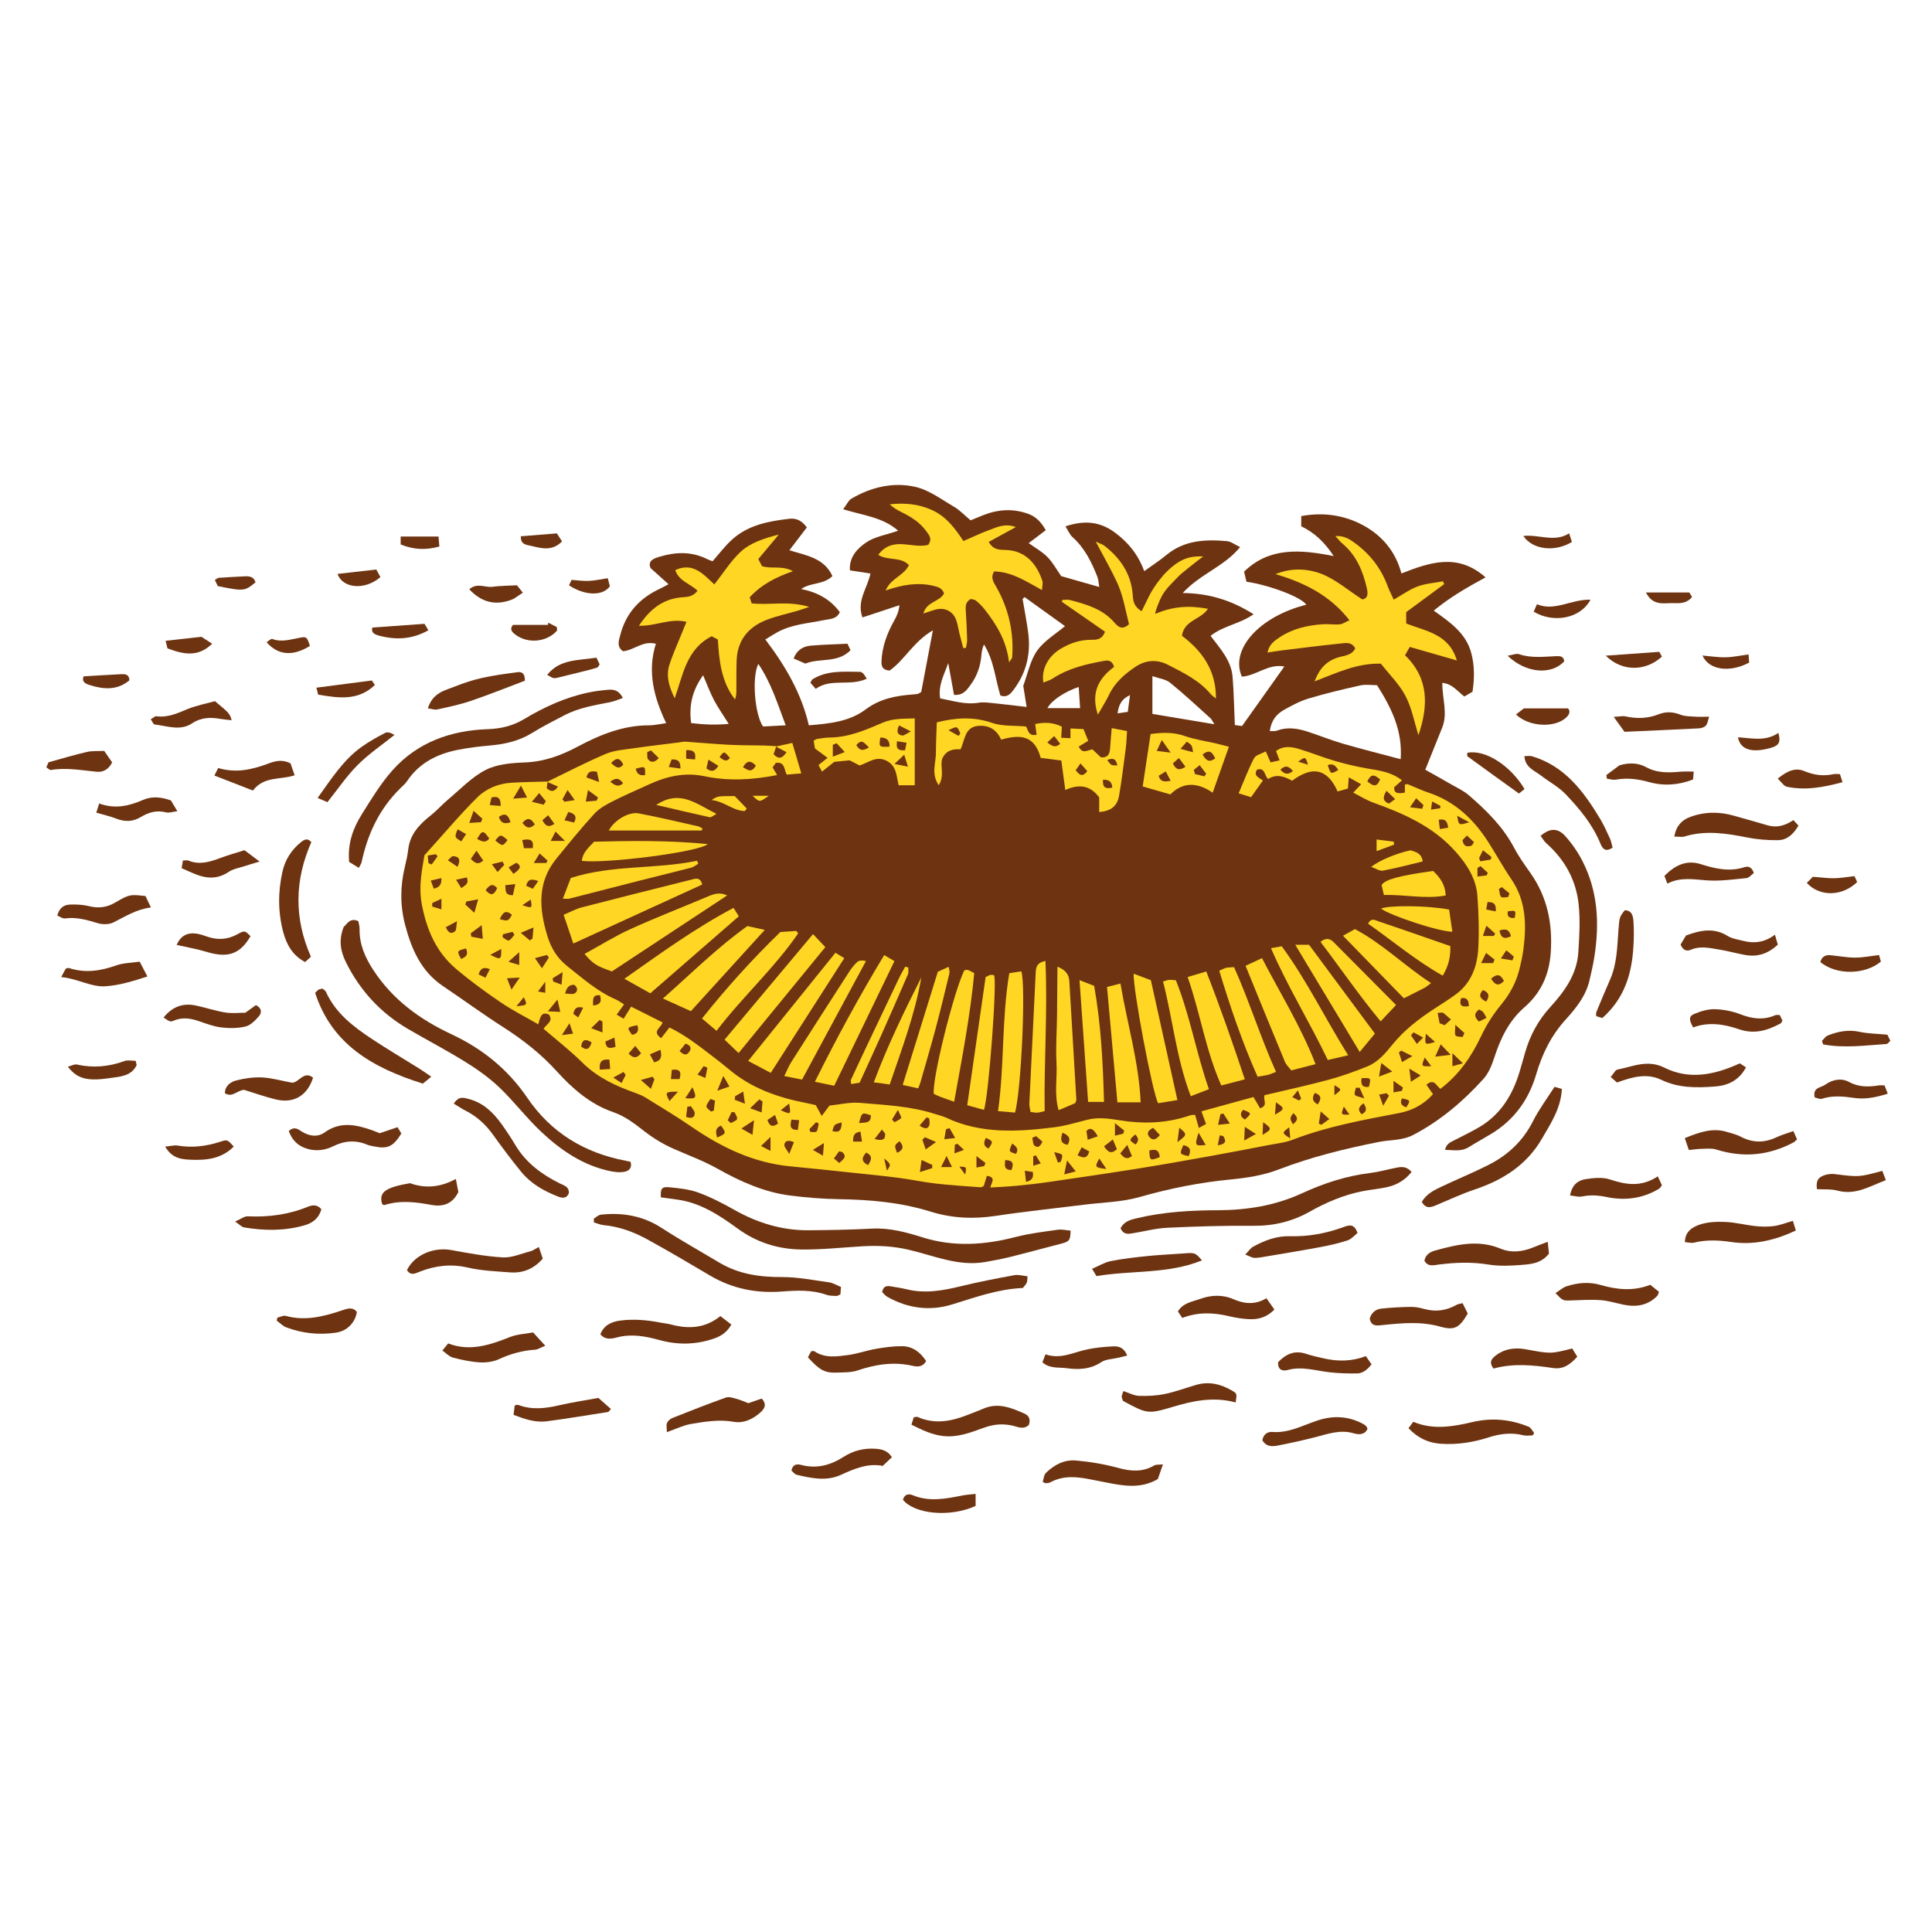 <svg version="1.1" id="svg" xmlns="http://www.w3.org/2000/svg" xmlns:xlink="http://www.w3.org/1999/xlink" x="0px" y="0px"
	 width="200px" height="200px" viewBox="0 0 200 200" enable-background="new 0 0 200 200" xml:space="preserve">
<path class="stroke" fill="#6e3411"  fill-rule="evenodd" clip-rule="evenodd" d="M64.492,67.416c1.121-0.086,2.046-1.126,3.403-0.775
	c-0.909,2.887-0.204,5.56,1.066,8.218c-0.684,0.092-1.236,0.229-1.788,0.228c-2.675-0.005-5.08,0.982-7.357,2.194
	c-1.758,0.937-3.498,1.572-5.509,1.648c-1.361,0.051-2.854,0.174-4.028,0.772c-1.43,0.729-2.598,1.979-3.856,3.031
	c-0.626,0.522-1.166,1.148-1.805,1.653c-1.182,0.935-2.178,1.958-2.359,3.556c-0.069,0.6-0.204,1.194-0.346,1.783
	c-0.487,2.008-0.504,4.008,0.023,6.014c0.663,2.521,1.653,4.823,3.932,6.351c2.079,1.393,4.096,2.882,6.205,4.228
	c2.051,1.309,3.935,2.785,5.57,4.591c1.641,1.81,3.47,3.402,5.821,4.214c1.223,0.422,2.185,1.162,3.179,1.938
	c0.94,0.731,1.984,1.379,3.074,1.857c1.534,0.677,3.093,1.243,4.579,2.076c2.33,1.308,4.802,2.425,7.504,2.769
	c1.667,0.211,3.353,0.349,5.033,0.375c3.215,0.05,6.403,0.326,9.476,1.283c2.249,0.701,4.466,0.794,6.775,0.446
	c3.032-0.457,6.087-0.771,9.132-1.154c1.927-0.242,3.918-0.27,5.765-0.798c3.091-0.885,6.205-1.505,9.397-1.814
	c1.715-0.166,3.398-0.422,5.046-1.057c3.351-1.286,6.833-2.14,10.357-2.837c1.173-0.233,2.387-0.123,3.529-0.724
	c2.799-1.472,5.159-3.471,7.254-5.791c0.524-0.58,0.857-1.389,1.104-2.15c0.65-2.003,1.502-3.839,3.143-5.27
	c1.693-1.476,2.563-3.338,2.722-5.659c0.204-3.02-0.354-5.745-2.096-8.229c-0.598-0.849-1.208-1.697-1.69-2.61
	c-1.156-2.189-2.87-3.882-4.71-5.463c-0.517-0.445-1.162-0.74-1.76-1.084c-0.96-0.555-1.93-1.093-2.733-1.546
	c0.634-1.574,1.199-2.967,1.755-4.363c0.598-1.498-0.014-3.035,0.013-4.628c1.06,0.104,1.561,0.886,2.277,1.413
	c0.308-0.18,0.589-0.344,0.845-0.493c0.211-1.38,0.214-2.654-0.111-3.942c-0.528-2.085-2.159-3.223-3.903-4.455
	c1.695-1.395,3.432-2.394,5.366-3.443c-2.9-2.562-5.778-1.548-8.71-0.407c-0.618-2.315-2.033-3.947-3.986-4.998
	c-1.971-1.059-4.143-1.354-6.387-0.939c0,0.418,0,0.752,0,1.054c1.369,0.667,2.388,1.61,3.363,3.085
	c-3.48-0.688-6.668-0.938-9.282,1.616c0.097,0.407,0.176,0.731,0.25,1.039c2.479,0.371,5.749,1.637,6.188,2.384
	c-4.841,1.212-7.915,4.602-6.667,7.442c1.483-0.081,2.733-1.367,4.398-1.048c-1.484,2.09-2.901,4.084-4.378,6.163
	c-0.259-0.036-0.576-0.081-0.744-0.104c-0.077-1.742-0.103-3.365-0.233-4.981c-0.138-1.71-1.298-2.947-2.28-4.253
	c1.343-1.061,3.016-1.218,4.453-2.237c-2.304-1.456-4.618-2.167-7.336-2.197c1.818-1.987,4.281-2.718,5.941-4.756
	c-0.547-0.254-0.944-0.574-1.365-0.613c-2.233-0.197-4.414-0.106-6.271,1.438c-0.681,0.567-1.437,1.05-2.291,1.666
	c-0.631-1.732-1.677-3.002-3.071-4.02c-1.524-1.115-3.117-1.267-5.085-0.617c0.298,0.467,0.445,0.856,0.721,1.104
	c1.269,1.131,1.987,2.594,2.589,4.131c0.114,0.292,0.119,0.628,0.191,1.043c-1.412-0.402-2.683-0.766-3.942-1.125
	c-0.452-0.646-0.849-1.39-1.414-1.969c-0.552-0.565-1.277-0.961-1.948-1.447c0.654-0.496,1.211-0.918,1.767-1.339
	c-0.484-0.854-1.012-1.393-1.782-1.679c-1.577-0.586-3.133-0.485-4.677,0.117c-0.473,0.185-0.938,0.383-1.322,0.541
	c-0.641-0.534-1.124-1.059-1.712-1.401c-1.305-0.76-2.59-1.74-4.013-2.062c-2.28-0.517-4.557,0.017-6.606,1.217
	c-0.316,0.185-0.491,0.61-0.862,1.098c2.065,0.644,4.093,0.816,5.696,2.223c-1.222,0.427-2.436,0.608-3.341,1.234
	c-0.868,0.6-1.756,1.483-1.655,2.872c0.771,0.118,1.436,0.221,2.125,0.326c-0.313,1.519-1.458,2.829-0.827,4.546
	c1.353-0.446,2.589-0.854,3.826-1.264c-0.069,0.679-0.285,1.136-0.532,1.576c-0.726,1.298-1.251,2.658-1.321,4.165
	c-0.024,0.521,0.039,0.961,0.835,1.024c1.542-1.075,2.47-2.998,4.482-4.164c-0.447,2.364-0.837,4.425-1.208,6.385
	c-0.22,0.118-0.291,0.179-0.371,0.195c-0.168,0.031-0.342,0.045-0.514,0.058c-1.742,0.124-3.406,0.452-4.857,1.542
	c-1.699,1.273-3.719,1.47-5.891,1.652c-0.769-3.323-2.434-6.167-4.506-8.888c0.479-0.289,0.837-0.518,1.208-0.726
	c1.51-0.844,3.217-0.937,4.861-1.276c0.606-0.125,1.313-0.087,1.643-0.823c-0.996-1.361-2.36-2.07-4.001-2.396
	c1.008-0.707,2.328-0.428,3.235-1.344c-0.87-1.888-2.712-2.127-4.454-2.67c0.659-0.86,1.241-1.622,1.806-2.361
	c-0.522-0.738-1.125-0.975-1.797-0.899c-2.163,0.247-4.299,0.645-5.978,2.187c-0.716,0.655-1.308,1.448-1.986,2.214
	c-0.208-0.083-0.409-0.148-0.597-0.243c-1.609-0.801-3.265-0.719-4.924-0.217c-0.581,0.177-1.212,0.412-0.896,1.164
	c0.638,0.575,1.201,1.081,1.862,1.673c-0.435,0.228-0.691,0.372-0.956,0.496c-2.075,0.976-3.473,2.531-4.044,4.773
	C64.063,66.309,63.807,66.93,64.492,67.416z M132.9,73.497c0.821-0.462,1.673-0.918,2.568-1.187c1.768-0.53,3.568-0.958,5.37-1.359
	c0.555-0.123,1.161-0.02,1.712-0.02c1.562,2.46,2.647,4.755,2.447,7.659c-2.059-0.55-4.041-1.043-6.002-1.614
	c-1.238-0.359-2.438-0.852-3.666-1.248c-1.037-0.336-2.091-0.491-3.164-0.087c-0.183,0.071-0.408,0.028-0.713,0.044
	C131.579,74.637,132.106,73.944,132.9,73.497z M116.747,73.689c-0.349,0.053-0.658,0.097-1.058,0.156
	c0.127-0.846,0.364-1.461,1.29-1.889C116.889,72.625,116.824,73.114,116.747,73.689z M108.428,73.309
	c0.423-0.804,1.765-1.691,3.239-2.194c0.047,0.72,0.092,1.427,0.143,2.194C110.659,73.309,109.57,73.309,108.428,73.309z
	 M119.297,73.903c0-1.277,0-2.479,0-3.91c0.687,0.243,1.375,0.312,1.826,0.677c1.44,1.164,2.796,2.435,4.173,3.673
	c0.14,0.127,0.219,0.322,0.415,0.629C123.481,74.601,121.436,74.261,119.297,73.903z M110.247,64.816
	c-0.95,0.807-2.15,1.509-2.881,2.539c-0.723,1.025-0.97,2.384-1.439,3.634c0.103,0.643,0.209,1.314,0.349,2.193
	c-1.28-0.146-2.417-0.289-3.557-0.404c-0.471-0.046-0.959-0.11-1.416-0.034c-1.375,0.229-2.643-0.196-3.979-0.45
	c-0.224-1.367,0.423-2.467,0.838-3.654c0.2,1.104,0.399,2.208,0.596,3.293c0.955,0.074,1.325-0.513,1.696-1.009
	c0.686-0.918,1.052-1.976,1.143-3.125c0.028-0.362,0.098-0.719,0.263-1.084c1.034,1.644,1.163,3.559,1.701,5.286
	c0.721,0.243,1.056-0.187,1.365-0.595c1.347-1.78,1.808-3.796,1.502-5.987c-0.158-1.145-0.378-2.278-0.569-3.419
	c0.068-0.062,0.139-0.125,0.207-0.188C107.472,62.821,108.878,63.833,110.247,64.816z M71.544,74.849
	c-0.239-1.828,0.118-3.384,1.243-4.945c0.41,0.949,0.712,1.787,1.124,2.569c0.419,0.795,0.944,1.534,1.524,2.462
	C74.077,75.063,72.837,75.011,71.544,74.849z M81.334,75.083c-0.962,0.052-1.68,0.088-2.344,0.124
	c-0.861-1.227-1.177-5.123-0.488-6.48C79.811,70.658,80.466,72.771,81.334,75.083z"/>
<path class="stroke" fill="#6e3411"  fill-rule="evenodd" clip-rule="evenodd" d="M110.829,127.395c-0.438-0.035-0.896-0.153-1.328-0.093
	c-1.454,0.208-2.925,0.379-4.343,0.746c-3.244,0.843-6.453,1.058-9.704,0.03c-1.68-0.531-3.382-0.987-5.194-0.892
	c-2.193,0.117-4.393,0.156-6.59,0.17c-2.742,0.017-5.271-0.766-7.655-2.113c-1.2-0.678-2.44-1.32-3.73-1.79
	c-0.956-0.35-2.018-0.456-3.043-0.551c-0.746-0.07-0.883,0.167-0.828,1.046c0.595,0.082,1.102,0.157,1.609,0.222
	c2.451,0.309,4.436,1.626,6.354,3.023c1.964,1.428,4.169,2.118,6.532,2.154c2.108,0.033,4.221-0.205,6.331-0.33
	c1.6-0.098,3.173-0.021,4.754,0.34c2.631,0.601,5.182,1.773,7.986,1.288c0.887-0.153,1.772-0.324,2.646-0.541
	c1.715-0.425,3.419-0.896,5.131-1.333C110.705,128.527,110.801,128.437,110.829,127.395z"/>
<path class="stroke" fill="#6e3411"  fill-rule="evenodd" clip-rule="evenodd" d="M164.541,101.498c0.188-0.801,0.372-1.603,0.501-2.412
	c0.55-3.446,0.389-6.82-1.243-9.982c-0.47-0.91-1.072-1.78-1.755-2.543c-0.783-0.875-1.614-0.852-2.561-0.03
	c0.227,0.3,0.371,0.568,0.585,0.759c1.895,1.671,3.065,3.775,3.345,6.254c0.187,1.659,0.084,3.364-0.025,5.04
	c-0.147,2.276-1.421,4.042-2.898,5.659c-1.253,1.37-2.104,2.946-2.613,4.72c-0.192,0.664-0.372,1.332-0.573,1.994
	c-0.723,2.395-1.962,4.424-4.174,5.726c-0.818,0.482-1.682,0.885-2.522,1.327c-0.399,0.21-0.875,0.347-1.016,1.022
	c0.896,0.02,1.689,0.201,2.453-0.278c0.769-0.483,1.569-0.917,2.344-1.389c2.363-1.438,3.866-3.522,4.641-6.162
	c0.616-2.097,1.549-4.012,3.043-5.652C163.146,104.368,164.16,103.114,164.541,101.498z"/>
<path class="stroke" fill="#6e3411"  fill-rule="evenodd" clip-rule="evenodd" d="M64.587,121.313c0.484-0.077,0.879-0.369,0.689-1.042
	c-0.167-0.038-0.327-0.078-0.49-0.108c-4.271-0.809-7.742-2.902-10.199-6.518c-2.002-2.947-4.651-5.084-7.848-6.579
	c-3.273-1.53-6.095-3.582-8.102-6.662c-0.847-1.302-1.441-2.651-1.414-4.232c0.005-0.285-0.086-0.571-0.126-0.812
	c-0.857-0.398-1.145,0.272-1.519,0.596c-0.55,1.404-0.316,2.551,0.248,3.683c1.464,2.94,3.606,5.244,6.44,6.896
	c1.978,1.152,4.012,2.213,5.954,3.422c1.236,0.769,2.446,1.632,3.496,2.636c1.524,1.458,2.808,3.169,4.347,4.607
	c2.033,1.902,4.32,3.46,7.125,4.04C63.642,121.333,64.135,121.387,64.587,121.313z"/>
<path class="stroke" fill="#6e3411"  fill-rule="evenodd" clip-rule="evenodd" d="M60.938,71.684c-2.393,0.498-4.586,1.499-6.671,2.749
	c-1.171,0.703-2.4,1.004-3.797,1.052c-3.796,0.132-7.238,1.343-9.825,4.238c-1.226,1.373-2.201,2.987-3.183,4.558
	c-0.899,1.438-1.498,3.011-1.318,4.947c0.238,0.146,0.577,0.353,1.002,0.612c0.173-0.343,0.258-0.451,0.283-0.569
	c0.623-2.937,1.85-5.553,4.021-7.677c0.247-0.241,0.518-0.475,0.707-0.757c1.265-1.888,3.13-2.797,5.271-3.22
	c1.055-0.21,2.13-0.338,3.202-0.434c1.565-0.137,3.055-0.447,4.422-1.289c1.095-0.676,2.247-1.267,3.391-1.859
	c1.475-0.765,3.097-1.032,4.706-1.343c0.43-0.083,0.84-0.271,1.329-0.434c-0.381-0.776-0.914-0.903-1.491-0.856
	C62.301,71.459,61.612,71.544,60.938,71.684z"/>
<path class="stroke" fill="#6e3411"  fill-rule="evenodd" clip-rule="evenodd" d="M143.573,122.896c1.018-0.224,1.88-0.725,2.549-1.571
	c-0.525-0.633-1.081-0.542-1.63-0.433c-0.889,0.175-1.769,0.429-2.666,0.538c-2.472,0.299-4.808,1.068-7.045,2.098
	c-2.772,1.274-5.677,1.743-8.688,1.754c-2.814,0.012-5.613,0.164-8.364,0.82c-0.667,0.157-1.352,0.307-1.728,1.049
	c0.307,0.692,0.797,0.589,1.267,0.514c1.193-0.191,2.379-0.513,3.575-0.568c2.976-0.139,5.959-0.231,8.938-0.203
	c2.101,0.019,4.022-0.456,5.828-1.477c1.703-0.964,3.486-1.711,5.41-2.098C141.865,123.149,142.731,123.081,143.573,122.896z"/>
<path class="stroke" fill="#6e3411"  fill-rule="evenodd" clip-rule="evenodd" d="M85.565,134.041c0.314,0.111,0.678,0.101,1.021,0.115
	c0.115,0.007,0.235-0.086,0.411-0.156c0.017-0.229,0.036-0.469,0.06-0.774c-0.437-0.176-0.819-0.42-1.227-0.478
	c-1.619-0.226-3.248-0.551-4.872-0.546c-2.301,0.005-4.474-0.294-6.472-1.485c-2.003-1.196-4.041-2.337-5.996-3.604
	c-1.946-1.261-4.045-1.612-6.288-1.372c-0.256,0.028-0.487,0.269-0.73,0.411c0.003,0.13,0.005,0.262,0.007,0.394
	c0.339,0.097,0.674,0.249,1.019,0.281c1.623,0.152,3.122,0.712,4.524,1.48c2.196,1.203,4.347,2.484,6.505,3.753
	c2.3,1.353,4.78,1.84,7.423,1.638C82.503,133.578,84.053,133.506,85.565,134.041z"/>
<path class="stroke" fill="#6e3411"  fill-rule="evenodd" clip-rule="evenodd" d="M160.925,112.508c-0.769,1.206-1.607,2.317-2.224,3.542
	c-1.037,2.069-2.618,3.536-4.634,4.554c-1.579,0.799-3.222,1.468-4.821,2.226c-0.775,0.369-1.565,0.746-2.066,1.589
	c0.448,0.776,0.975,0.559,1.513,0.333c1.315-0.548,2.609-1.161,3.956-1.612c2.926-0.98,5.389-2.533,6.972-5.264
	c0.923-1.59,1.96-3.139,2.064-5.147C161.437,112.655,161.211,112.59,160.925,112.508z"/>
<path class="stroke" fill="#6e3411"  fill-rule="evenodd" clip-rule="evenodd" d="M43.772,112.178c0.254-0.209,0.496-0.406,0.876-0.719
	c-0.646-0.438-0.952-0.656-1.27-0.856c-1.644-1.026-3.315-2.013-4.931-3.084c-1.911-1.269-3.72-2.659-4.705-4.844
	c-0.062-0.14-0.238-0.228-0.357-0.337c-0.162,0.041-0.296,0.052-0.403,0.11c-0.106,0.06-0.187,0.167-0.36,0.33
	C34.365,108.144,38.593,110.537,43.772,112.178z"/>
<path class="stroke" fill="#6e3411"  fill-rule="evenodd" clip-rule="evenodd" d="M31.125,87.204c-0.971,0.798-1.612,1.807-1.885,3.026
	c-0.47,2.101-0.471,4.216,0.088,6.295c0.339,1.264,0.969,2.39,2.255,3.064c0.239-0.216,0.45-0.407,0.603-0.546
	c-1.771-4.026-1.683-7.942,0.042-11.867C31.84,86.719,31.491,86.902,31.125,87.204z"/>
<path class="stroke" fill="#6e3411"  fill-rule="evenodd" clip-rule="evenodd" d="M98.603,135.026c2.39-0.743,4.743-1.585,7.279-1.694
	c0.158-0.203,0.316-0.356,0.405-0.543c0.068-0.143,0.047-0.327,0.084-0.669c-0.48-0.046-0.94-0.192-1.357-0.115
	c-1.819,0.333-3.638,0.684-5.434,1.118c-1.906,0.465-3.797,0.829-5.753,0.337c-0.542-0.137-1.102-0.207-1.654-0.304
	c-0.442-0.076-0.763,0.042-0.851,0.608c0.161,0.15,0.32,0.361,0.531,0.481C93.99,135.458,96.285,135.748,98.603,135.026z"/>
<path class="stroke" fill="#6e3411"  fill-rule="evenodd" clip-rule="evenodd" d="M73.956,138.551c0.719-0.255,1.295-0.637,1.756-1.432
	c-0.389-0.3-0.742-0.572-1.14-0.879c-1.564,1.266-3.272,1.358-5.072,0.879c-0.375-0.1-0.767-0.133-1.147-0.207
	c-1.362-0.265-2.733-0.386-4.114-0.211c-0.928,0.117-1.718,0.466-2.09,1.427c0.534,0.619,1.186,0.462,1.731,0.318
	c1.491-0.391,2.935-0.123,4.345,0.266C70.17,139.248,72.058,139.216,73.956,138.551z"/>
<path class="stroke" fill="#6e3411"  fill-rule="evenodd" clip-rule="evenodd" d="M48.424,131.219c1.422,0.327,2.909,0.388,4.373,0.497
	c1.317,0.097,2.453-0.342,3.39-1.425c-0.118-0.349-0.237-0.697-0.408-1.205c-0.408,0.215-0.617,0.381-0.852,0.44
	c-0.954,0.245-1.927,0.688-2.87,0.638c-1.792-0.098-3.576-0.439-5.349-0.76c-1.84-0.332-3.814,0.515-4.576,2.067
	c0.377,0.646,0.874,0.347,1.349,0.161C45.089,131.008,46.694,130.82,48.424,131.219z"/>
<path class="stroke" fill="#6e3411"  fill-rule="evenodd" clip-rule="evenodd" d="M155.335,129.26c-2.283-0.954-4.484-0.43-6.698,0.173
	c-0.545,0.147-1.047,0.397-1.183,1.069c0.356,0.669,0.963,0.471,1.484,0.404c1.718-0.219,3.414-0.285,5.145,0
	c1.092,0.179,2.24,0.131,3.353,0.043c1.01-0.082,2.09-0.131,2.914-1.174c-0.028-0.274-0.069-0.658-0.128-1.225
	c-0.633,0.242-1.066,0.398-1.491,0.575C157.612,129.59,156.437,129.719,155.335,129.26z"/>
<path class="stroke" fill="#6e3411"  fill-rule="evenodd" clip-rule="evenodd" d="M182.949,85.427c-1.153-0.341-2.312-0.658-3.468-0.989
	c-1.536-0.44-3.07-0.413-4.558,0.15c-0.808,0.306-1.404,0.891-1.602,2.015c0.484,0,0.794,0.069,1.058-0.01
	c2.182-0.663,4.329-0.326,6.498,0.104c1.042,0.206,2.124,0.292,3.187,0.278c0.85-0.009,1.523-0.507,2.113-1.507
	c-0.16-0.175-0.345-0.375-0.525-0.57C184.646,85.563,183.826,85.685,182.949,85.427z"/>
<path class="stroke" fill="#6e3411"  fill-rule="evenodd" clip-rule="evenodd" d="M158.248,147.695c-1.885-0.765-3.79-0.959-5.822-0.483
	c-2.002,0.468-4.068,0.841-6.122-0.029c-0.175,0.231-0.32,0.424-0.498,0.661c0.944,1.001,2.019,1.523,3.336,1.613
	c1.707,0.115,3.356-0.141,4.974-0.663c1.176-0.377,2.356-0.524,3.579-0.216c0.305,0.078,0.645,0.012,0.969,0.012
	c0.052-0.083,0.103-0.165,0.152-0.248C158.63,148.121,158.485,147.791,158.248,147.695z"/>
<path class="stroke" fill="#6e3411"  fill-rule="evenodd" clip-rule="evenodd" d="M53.364,118.559c-0.442-0.742-0.92-1.465-1.422-2.168
	c-0.871-1.216-1.91-2.238-3.421-2.625c-0.488-0.125-1.016-0.345-1.546,0.48c0.45,0.272,0.821,0.529,1.219,0.73
	c1.142,0.581,2.055,1.4,2.804,2.441c0.955,1.329,1.935,2.644,2.97,3.908c0.98,1.198,2.301,1.945,3.725,2.514
	c0.473,0.189,0.927,0.288,1.193-0.31c0.048-0.707-0.523-0.811-0.975-1.039C56.065,121.562,54.449,120.373,53.364,118.559z"/>
<path class="stroke" fill="#6e3411"  fill-rule="evenodd" clip-rule="evenodd" d="M90.685,139.63c-0.974,0.168-1.921,0.512-2.898,0.644
	c-1.178,0.155-2.397,0.35-3.491-0.398c-0.056-0.037-0.16-0.004-0.317-0.004c-0.099,0.182-0.214,0.395-0.346,0.635
	c1.204,1.328,1.747,1.628,2.968,1.583c0.73-0.026,1.503,0.004,2.178-0.224c1.876-0.635,3.741-0.922,5.703-0.476
	c0.459,0.104,1.046,0.155,1.386-0.497c-0.59-0.918-1.396-1.529-2.501-1.536C92.473,139.353,91.569,139.474,90.685,139.63z"/>
<path class="stroke" fill="#6e3411"  fill-rule="evenodd" clip-rule="evenodd" d="M115.843,151.979c-1.461-0.397-2.936-0.654-4.438-0.787
	c-1.268-0.114-2.262,0.458-3.127,1.274c-0.222,0.209-0.237,0.638-0.337,0.935c0.218,0.109,0.258,0.149,0.292,0.144
	c0.165-0.021,0.35-0.018,0.487-0.091c1.343-0.735,2.745-0.592,4.16-0.309c0.552,0.11,1.104,0.213,1.655,0.323
	c1.788,0.358,3.573,0.668,5.326-0.355c0.14-0.4,0.292-0.843,0.525-1.523c-0.431,0.048-0.712,0.001-0.898,0.111
	C118.312,152.403,117.07,152.315,115.843,151.979z"/>
<path class="stroke" fill="#6e3411"  fill-rule="evenodd" clip-rule="evenodd" d="M106.062,146.341c-1.35-0.597-2.712-1.176-4.227-0.531
	c-0.556,0.236-1.122,0.446-1.685,0.667c-1.692,0.666-3.396,0.986-5.151,0.21c-0.099-0.044-0.243,0.015-0.407,0.03
	c-0.065,0.202-0.127,0.401-0.242,0.765c1.103,0.547,2.081,1.028,3.229,1.169c1.535,0.189,2.906-0.36,4.273-0.852
	c0.978-0.353,1.894-0.447,2.905-0.232c0.545,0.115,1.159,0.478,1.74-0.048C106.688,147.012,106.58,146.569,106.062,146.341z"/>
<path class="stroke" fill="#6e3411"  fill-rule="evenodd" clip-rule="evenodd" d="M183.652,126.919c-0.633,0.086-1.294,0.074-1.933,0.006
	c-1.025-0.109-2.039-0.38-3.067-0.428c-0.882-0.041-1.823-0.012-2.65,0.258c-0.752,0.246-1.576,0.698-1.579,1.833
	c0.354,0.022,0.663,0.116,0.933,0.05c1.284-0.315,2.557-0.26,3.849-0.067c2.327,0.347,4.512-0.163,6.701-1.188
	c-0.105-0.347-0.196-0.645-0.305-1C184.883,126.587,184.278,126.832,183.652,126.919z"/>
<path class="stroke" fill="#6e3411"  fill-rule="evenodd" clip-rule="evenodd" d="M171.978,111.784c1.796,0.868,3.684,0.832,5.572,0.689
	c1.321-0.1,2.479-0.626,3.195-1.982c-0.271-0.177-0.495-0.321-0.636-0.414c-2.635,1.209-5.242,1.729-7.812,0.446
	c-1.751-0.874-3.267-0.109-4.872,0.203c-0.217,0.043-0.373,0.404-0.687,0.768c0.249,0.215,0.437,0.376,0.659,0.568
	C169.027,111.46,170.513,111.076,171.978,111.784z"/>
<path class="stroke" fill="#6e3411"  fill-rule="evenodd" clip-rule="evenodd" d="M41.549,117.337c-0.114-0.188-0.24-0.394-0.397-0.651
	c-0.661,0.224-1.265,0.428-1.85,0.626c-0.277-0.112-0.513-0.218-0.755-0.302c-1.672-0.586-3.311-0.953-4.938,0.216
	c-0.721,0.516-1.568,0.395-2.331-0.063c-0.399-0.241-0.766-0.62-1.386-0.082c0.34,0.94,0.94,1.543,1.864,1.827
	c0.96,0.294,1.888,0.174,2.767-0.262c1.154-0.572,2.308-0.645,3.498-0.143c0.197,0.082,0.417,0.114,0.627,0.159
	C40.114,118.979,40.696,118.717,41.549,117.337z"/>
<path class="stroke" fill="#6e3411"  fill-rule="evenodd" clip-rule="evenodd" d="M77.469,145.258c-0.39-0.147-0.78-0.331-1.192-0.441
	c-0.366-0.099-0.805-0.26-1.125-0.146c-1.863,0.662-3.703,1.388-5.541,2.117c-0.225,0.09-0.466,0.297-0.561,0.513
	c-0.096,0.216-0.021,0.509-0.021,0.953c1.004-0.35,1.71-0.706,2.457-0.836c1.48-0.254,2.962-0.501,4.492-0.231
	c0.973,0.171,1.88-0.244,2.625-0.873c0.448-0.378,0.89-0.861,0.247-1.534C78.383,144.941,77.947,145.092,77.469,145.258z"/>
<path class="stroke" fill="#6e3411"  fill-rule="evenodd" clip-rule="evenodd" d="M183.906,117.728c-1.262,0.597-2.481,0.597-3.724-0.069
	c-0.412-0.221-0.892-0.318-1.343-0.464c-1.55-0.499-2.938,0.021-4.43,0.622c0.153,0.45,0.271,0.796,0.419,1.232
	c0.484-0.047,0.9-0.113,1.319-0.12c0.508-0.01,1.054-0.077,1.523,0.071c2.792,0.877,5.457,0.625,8.025-0.756
	c0.106-0.058,0.187-0.163,0.336-0.297c-0.113-0.253-0.224-0.505-0.382-0.858C185.02,117.316,184.441,117.476,183.906,117.728z"/>
<path class="stroke" fill="#6e3411"  fill-rule="evenodd" clip-rule="evenodd" d="M127.546,143.959c-1.162-0.684-2.393-0.981-3.727-0.595
	c-1.076,0.314-2.135,0.715-3.23,0.939c-0.873,0.18-1.791,0.227-2.683,0.194c-0.527-0.02-1.047-0.312-1.611-0.494
	c-0.085,0.268-0.177,0.427-0.175,0.584c0.003,0.161,0.1,0.319,0.141,0.438c2.507,1.357,2.586,1.375,5.188,0.601
	c2.088-0.622,4.185-1.064,6.466-0.446C128.051,144.271,128.059,144.26,127.546,143.959z"/>
<path class="stroke" fill="#6e3411"  fill-rule="evenodd" clip-rule="evenodd" d="M165.869,105.388c2.314-2.043,3.058-4.604,3.222-7.401
	c0.052-0.86,0.066-1.73,0.006-2.59c-0.04-0.533-0.129-1.153-0.901-1.167c-0.542,0.688-0.551,0.687-0.652,2.02
	c-0.134,1.763-0.146,3.542-0.889,5.204c-0.49,1.102-0.946,2.219-1.408,3.334c-0.043,0.103-0.006,0.237-0.006,0.407
	C165.462,105.262,165.659,105.322,165.869,105.388z"/>
<path class="stroke" fill="#6e3411"  fill-rule="evenodd" clip-rule="evenodd" d="M149.081,137.331c1.504,0.425,1.996,0.119,2.859-1.352
	c-0.161-0.329-0.343-0.696-0.531-1.076c-0.284,0.075-0.465,0.083-0.605,0.163c-1.062,0.603-2.167,0.77-3.355,0.438
	c-0.453-0.126-0.934-0.224-1.398-0.215c-1.022,0.014-2.05,0.066-3.065,0.179c-0.582,0.064-1.023,0.423-1.193,1.035
	c0.169,0.876,0.802,0.718,1.408,0.657C145.164,136.965,147.115,136.776,149.081,137.331z"/>
<path class="stroke" fill="#6e3411"  fill-rule="evenodd" clip-rule="evenodd" d="M139.003,127.054c-1.767,0.638-3.595,0.97-5.464,0.918
	c-1.407-0.04-2.624,0.44-3.809,1.08c-0.271,0.146-0.457,0.449-0.819,0.82c0.442,0.166,0.697,0.338,0.954,0.343
	c0.427,0.004,0.858-0.087,1.283-0.159c1.87-0.315,3.741-0.621,5.605-0.971c0.93-0.176,1.86-0.387,2.757-0.685
	c0.396-0.132,0.709-0.52,1.018-0.758C140.186,126.587,139.583,126.845,139.003,127.054z"/>
<path class="stroke" fill="#6e3411"  fill-rule="evenodd" clip-rule="evenodd" d="M158.577,78.283c-0.216-0.064-0.468-0.008-0.77-0.008
	c0.072,1.182,1.027,1.48,1.703,2.001c0.849,0.657,1.831,1.176,2.562,1.938c1.452,1.52,2.8,3.141,3.609,5.131
	c0.217,0.53,0.539,0.897,1.255,0.397c-0.089-0.311-0.14-0.645-0.274-0.939c-0.323-0.704-0.641-1.416-1.04-2.077
	C163.908,81.891,161.968,79.285,158.577,78.283z"/>
<path class="stroke" fill="#6e3411"  fill-rule="evenodd" clip-rule="evenodd" d="M44.292,73.33c0.389,0.051,0.703,0.174,0.976,0.113
	c1.174-0.262,2.36-0.506,3.495-0.893c1.898-0.647,3.762-1.4,5.565-2.081c0.037-0.711-0.277-0.944-0.712-0.889
	c-1.233,0.16-2.471,0.326-3.685,0.593c-0.963,0.213-1.916,0.521-2.832,0.889C46.05,71.483,44.803,71.69,44.292,73.33z"/>
<path class="stroke" fill="#6e3411"  fill-rule="evenodd" clip-rule="evenodd" d="M165.708,133.024c-1.227-0.356-2.378-0.239-3.532,0.13
	c-0.378,0.121-0.698,0.42-1.152,0.707c0.765,0.8,0.765,0.785,1.59,0.761c1.03-0.033,2.068-0.104,3.093-0.03
	c0.81,0.059,1.604,0.317,2.406,0.478c1.306,0.261,2.493,0.063,3.459-0.934c0.079-0.082,0.092-0.228,0.161-0.412
	c-0.293-0.234-0.584-0.468-0.899-0.722C169.098,133.688,167.376,133.507,165.708,133.024z"/>
<path class="stroke" fill="#6e3411"  fill-rule="evenodd" clip-rule="evenodd" d="M56.445,139.309c-0.471-0.517-0.777-0.851-1.259-1.376
	c-0.821,0.153-1.659,0.183-2.391,0.475c-2.082,0.826-4.149,1.529-6.398,0.664c-0.212,0.257-0.37,0.447-0.606,0.733
	c0.387,0.271,0.698,0.625,1.077,0.726c0.914,0.24,1.854,0.446,2.793,0.501c0.661,0.039,1.4-0.06,1.995-0.334
	c1.2-0.552,2.42-0.895,3.732-0.976C55.678,139.703,55.956,139.507,56.445,139.309z"/>
<path class="stroke" fill="#6e3411"  fill-rule="evenodd" clip-rule="evenodd" d="M131.101,134.394c-1.206,0.715-2.314,0.576-3.444,0.087
	c-1.121-0.487-2.328-0.419-3.411-0.021c-0.789,0.289-1.779,0.402-2.31,1.3c0.161,0.237,0.3,0.443,0.455,0.673
	c1.625-0.632,3.229-0.565,4.854-0.177c0.667,0.159,1.359,0.268,2.044,0.303c0.965,0.051,1.857-0.188,2.637-0.996
	C131.646,135.165,131.389,134.799,131.101,134.394z"/>
<path class="stroke" fill="#6e3411"  fill-rule="evenodd" clip-rule="evenodd" d="M141.149,147.426c-1.562-0.856-3.172-0.918-4.85-0.348
	c-1.494,0.506-2.918,1.29-4.59,1.158c-0.479-0.038-0.923,0.224-1.031,0.861c0.433,0.724,1.066,0.647,1.652,0.535
	c1.262-0.243,2.519-0.523,3.766-0.84c1.327-0.336,2.614-0.835,4.037-0.417c0.495,0.146,1.125,0.196,1.433-0.456
	c-0.047-0.105-0.065-0.196-0.121-0.256C141.359,147.573,141.26,147.484,141.149,147.426z"/>
<path class="stroke" fill="#6e3411"  fill-rule="evenodd" clip-rule="evenodd" d="M122.677,129.744c-1.289,0.099-2.582,0.148-3.868,0.279
	c-1.279,0.13-2.563,0.276-3.824,0.526c-0.644,0.128-1.237,0.5-1.935,0.795c0.212,0.353,0.315,0.525,0.455,0.757
	c3.689-0.617,7.408-0.197,10.921-1.624C123.765,129.692,123.671,129.666,122.677,129.744z"/>
<path class="stroke" fill="#6e3411"  fill-rule="evenodd" clip-rule="evenodd" d="M180.446,97.396c-0.543-0.14-1.14-0.219-1.599-0.505
	c-1.409-0.88-2.798-0.611-4.313-0.048c-0.165,0.276-0.377,0.63-0.561,0.938c0.243,0.574,0.604,0.737,1.081,0.533
	c0.979-0.423,1.959-0.168,2.928-0.013c0.892,0.141,1.766,0.393,2.654,0.555c1.271,0.233,2.383-0.104,3.403-1.071
	c-0.08-0.271-0.165-0.562-0.3-1.024C182.659,97.576,181.575,97.686,180.446,97.396z"/>
<path class="stroke" fill="#6e3411"  fill-rule="evenodd" clip-rule="evenodd" d="M90.701,149.979c-1.203-0.095-2.329,0.171-3.343,0.818
	c-1.37,0.876-2.808,1.285-4.428,0.849c-0.455-0.124-0.867-0.055-1.003,0.588c0.172,0.141,0.343,0.389,0.56,0.438
	c1.519,0.356,3.061,0.693,4.571,0.002c1.386-0.633,2.767-1.227,4.325-0.927c0.353-0.335,0.647-0.613,0.948-0.898
	C91.888,150.167,91.313,150.029,90.701,149.979z"/>
<path class="stroke" fill="#6e3411"  fill-rule="evenodd" clip-rule="evenodd" d="M11.898,93.447c-0.882,0.518-1.748,0.592-2.721,0.35
	c-0.614-0.15-1.273-0.177-1.909-0.159c-0.643,0.017-1.133,0.339-1.338,1.142c0.281,0.112,0.551,0.33,0.787,0.297
	c1.195-0.165,2.291,0.153,3.414,0.494c0.494,0.147,1.167,0.142,1.616-0.083c1.212-0.604,2.351-1.355,3.875-1.547
	c-0.24-0.508-0.414-0.875-0.559-1.183C13.466,92.582,13.404,92.562,11.898,93.447z"/>
<path class="stroke" fill="#6e3411"  fill-rule="evenodd" clip-rule="evenodd" d="M30.136,112.062c-1.073-0.198-2.039-0.481-3.017-0.527
	c-0.881-0.041-1.796,0.091-2.654,0.31c-0.597,0.152-1.163,0.548-1.188,1.313c0.75,0.514,1.232-0.268,1.984-0.339
	c1.107,0.339,2.199,0.736,3.323,1.002c1.828,0.433,3.235-0.404,3.826-2.259C31.413,110.75,30.865,112.238,30.136,112.062z"/>
<path class="stroke" fill="#6e3411"  fill-rule="evenodd" clip-rule="evenodd" d="M18.006,105.649c0.854-0.357,1.674-0.244,2.517,0.038
	c0.775,0.262,1.557,0.57,2.359,0.669c0.835,0.103,1.728,0.103,2.538-0.094c0.521-0.125,1.006-0.624,1.382-1.062
	c0.345-0.404,0.262-0.874-0.309-1.152c-0.346,0.249-0.658,0.474-1.095,0.788c-0.607,0-1.348,0.091-2.057-0.022
	c-1.014-0.161-2-0.491-3.005-0.713c-1.333-0.295-2.457,0.058-3.404,1.234C17.595,105.773,17.612,105.813,18.006,105.649z"/>
<path class="stroke" fill="#6e3411"  fill-rule="evenodd" clip-rule="evenodd" d="M166.673,122.099c-0.771-0.256-1.708-0.162-2.539-0.033
	c-0.771,0.119-1.412,0.586-1.6,1.686c0.461,0.048,0.858,0.181,1.215,0.109c0.861-0.174,1.673-0.134,2.543,0.05
	c1.907,0.402,3.765,0.174,5.467-0.863c0.102-0.062,0.159-0.195,0.283-0.354c-0.108-0.233-0.227-0.485-0.429-0.917
	C169.911,122.905,168.336,122.654,166.673,122.099z"/>
<path class="stroke" fill="#6e3411"  fill-rule="evenodd" clip-rule="evenodd" d="M44.65,124.732c1.104,0.209,2.171-0.032,2.799-1.333
	c-0.059-0.309-0.137-0.717-0.26-1.354c-1.692,0.918-3.24,0.978-4.757,0.436c-2.611,0.466-3.235,0.947-2.871,2.177
	c0.079,0.032,0.173,0.109,0.235,0.09C41.416,124.231,43.016,124.426,44.65,124.732z"/>
<path class="stroke" fill="#6e3411"  fill-rule="evenodd" clip-rule="evenodd" d="M57.813,145.489c-1.411,0.327-2.794,0.471-4.183-0.058
	c-0.066-0.026-0.163,0.025-0.347,0.061c-0.036,0.283-0.074,0.596-0.12,0.975c1.167,0.445,2.271,0.819,3.447,0.663
	c2.118-0.278,4.226-0.631,6.336-0.961c0.065-0.01,0.116-0.115,0.298-0.312c-0.393-0.346-0.78-0.688-1.3-1.146
	C60.506,144.978,59.147,145.18,57.813,145.489z"/>
<path class="stroke" fill="#6e3411"  fill-rule="evenodd" clip-rule="evenodd" d="M157.925,139.675c-1.136-0.207-2.238-0.05-3.185,0.725
	c-0.439,0.36-0.557,0.728-0.129,1.273c2.035-0.564,4.097-0.364,6.149-0.056c1.09,0.163,1.793-0.373,2.52-1.17
	c-0.18-0.29-0.347-0.562-0.527-0.855C160.498,140.174,160.504,140.145,157.925,139.675z"/>
<path class="stroke" fill="#6e3411"  fill-rule="evenodd" clip-rule="evenodd" d="M184.34,105.939c0.064-0.035,0.089-0.141,0.175-0.284
	c-0.079-0.171-0.179-0.382-0.269-0.574c-0.207,0-0.354-0.04-0.458,0.007c-1.229,0.541-2.397,0.384-3.625-0.092
	c-0.829-0.32-1.752-0.497-2.641-0.523c-0.699-0.021-1.443,0.202-2.103,0.475c-0.603,0.248-0.601,0.595-0.141,1.414
	c1.58-0.603,3.206-0.345,4.754,0.188C181.623,107.099,182.981,106.671,184.34,105.939z"/>
<path class="stroke" fill="#6e3411"  fill-rule="evenodd" clip-rule="evenodd" d="M137.079,140.63c-0.628-0.141-1.264-0.279-1.874-0.483
	c-1.183-0.396-2.088,0.021-2.892,0.862c-0.066,0.772,0.431,0.966,0.977,0.815c1.493-0.412,2.907,0.074,4.355,0.235
	c0.938,0.104,1.888,0.133,2.833,0.119c0.635-0.007,1.088-0.422,1.504-0.942c-0.185-0.269-0.349-0.506-0.588-0.849
	C139.902,140.951,138.493,140.945,137.079,140.63z"/>
<path class="stroke" fill="#6e3411"  fill-rule="evenodd" clip-rule="evenodd" d="M171.701,73.943c-1.126,0.445-2.265,0.471-3.435,0.217
	c-0.291-0.062-0.612,0.02-1.216,0.051c0.465,0.642,0.753,1.038,1.12,1.546c2.575-0.116,5.155-0.225,7.733-0.359
	c0.242-0.013,0.539-0.122,0.695-0.292c0.165-0.177,0.189-0.481,0.337-0.911c-0.616,0-1.035,0.024-1.45-0.005
	c-0.51-0.038-1.057-0.022-1.519-0.204C173.195,73.684,172.455,73.645,171.701,73.943z"/>
<path class="stroke" fill="#6e3411"  fill-rule="evenodd" clip-rule="evenodd" d="M35.546,135.604c-1.937,0.649-3.885,1.189-5.959,0.618
	c-0.256-0.07-0.584,0.113-0.878,0.18c-0.021,0.104-0.042,0.21-0.062,0.314c0.329,0.236,0.625,0.553,0.991,0.692
	c1.644,0.624,3.363,0.796,5.095,0.556c1.218-0.169,2.028-1.039,2.213-2.156C36.545,135.312,36.068,135.428,35.546,135.604z"/>
<path class="stroke" fill="#6e3411"  fill-rule="evenodd" clip-rule="evenodd" d="M12.037,99.937c-1.629,0.578-3.239,0.824-4.914,0.269
	c-0.067-0.023-0.162,0.031-0.313,0.067c-0.093,0.171-0.208,0.382-0.477,0.873c1.686,0.151,3.072,1.048,4.573,0.953
	c1.429-0.092,2.873-0.53,4.353-1.015c-0.283-0.543-0.478-0.916-0.799-1.533C13.607,99.678,12.775,99.673,12.037,99.937z"/>
<path class="stroke" fill="#6e3411"  fill-rule="evenodd" clip-rule="evenodd" d="M33.27,125.184c-0.449-0.55-0.984-0.434-1.448-0.244
	c-1.989,0.809-4.047,1.068-6.179,0.973c-0.348-0.017-0.711,0.282-1.307,0.54c0.475,0.317,0.687,0.568,0.934,0.609
	c2.096,0.351,4.185,0.374,6.254-0.217C32.418,126.59,33.016,126.08,33.27,125.184z"/>
<path class="stroke" fill="#6e3411"  fill-rule="evenodd" clip-rule="evenodd" d="M30.076,79.026c-0.934-0.474-1.667-0.215-2.404,0.057
	c-1.637,0.606-3.301,0.963-5.087,0.421c-0.126,0.254-0.231,0.463-0.392,0.78c1.351,0.526,2.609,1.016,3.989,1.552
	c1.168-1.522,2.829-1.075,4.32-1.578C30.324,79.744,30.179,79.323,30.076,79.026z"/>
<path class="stroke" fill="#6e3411"  fill-rule="evenodd" clip-rule="evenodd" d="M180.595,89.767c-1.568,0.51-3.049,0.159-4.554-0.316
	c-1.485-0.468-2.677,0.145-3.74,1.225c0.1,0.264,0.185,0.485,0.305,0.796c1.361-0.706,2.709-0.433,4.084-0.337
	c1.356,0.097,2.738-0.1,4.103-0.234c0.274-0.025,0.518-0.351,0.763-0.528C181.353,89.775,181.01,89.631,180.595,89.767z"/>
<path class="stroke" fill="#6e3411"  fill-rule="evenodd" clip-rule="evenodd" d="M114.004,141.009c0.462-0.309,1.133-0.307,1.708-0.446
	c0.304-0.072,0.607-0.146,0.973-0.233c-0.297-0.781-0.831-0.98-1.394-0.957c-0.897,0.038-1.801,0.125-2.68,0.302
	c-1.451,0.29-2.821,1.081-4.381,0.524c-0.14,0.361-0.228,0.588-0.321,0.829c0.759,0.67,1.682,0.499,2.497,0.607
	C111.638,141.8,112.869,141.767,114.004,141.009z"/>
<path class="stroke" fill="#6e3411"  fill-rule="evenodd" clip-rule="evenodd" d="M175.334,79.876c-0.48,0-0.896-0.03-1.305,0.005
	c-1.251,0.108-2.46,0.175-3.646-0.476c-0.798-0.439-1.743-0.474-2.736-0.179c-0.411,0.305-0.882,0.653-1.354,1.002
	c0.016,0.126,0.031,0.254,0.047,0.379c0.306,0.04,0.626,0.154,0.916,0.103c1.175-0.206,2.286-0.075,3.442,0.248
	c1.511,0.424,3.058,0.327,4.569-0.267C175.29,80.418,175.306,80.216,175.334,79.876z"/>
<path class="stroke" fill="#6e3411"  fill-rule="evenodd" clip-rule="evenodd" d="M25.308,88.012c-0.852,0.273-1.715,0.512-2.551,0.827
	c-1.068,0.402-2.123,0.712-3.254,0.248c-0.142-0.06-0.328-0.009-0.567-0.009c-0.045,0.264-0.086,0.498-0.136,0.793
	c0.578,0.253,1.004,0.456,1.442,0.631c1.18,0.468,2.305,0.517,3.431-0.244c0.478-0.32,1.108-0.419,1.675-0.605
	c0.41-0.136,0.828-0.253,1.525-0.463C26.206,88.688,25.808,88.389,25.308,88.012z"/>
<path class="stroke" fill="#6e3411"  fill-rule="evenodd" clip-rule="evenodd" d="M32.878,82.605c0.481,0.206,0.735,0.315,1.018,0.436
	c1.062-1.328,1.983-2.702,3.129-3.85c1.152-1.154,2.529-2.082,3.808-3.11c-0.368-0.232-0.722-0.338-0.958-0.214
	c-0.834,0.434-1.665,0.895-2.429,1.438C35.552,78.656,34.328,80.584,32.878,82.605z"/>
<path class="stroke" fill="#6e3411"  fill-rule="evenodd" clip-rule="evenodd" d="M16.006,74.998c1.299,0.152,2.653,0.698,3.88-0.117
	c0.955-0.634,1.923-0.641,2.966-0.457c0.35,0.062,0.707,0.087,1.125,0.135c-0.166-0.662-0.246-0.751-1.725-1.975
	c-0.894,0.252-1.907,0.438-2.839,0.821c-1.046,0.433-2.046,0.899-3.221,0.74c-0.157-0.021-0.343,0.179-0.586,0.314
	C15.771,74.691,15.873,74.982,16.006,74.998z"/>
<path class="stroke" fill="#6e3411"  fill-rule="evenodd" clip-rule="evenodd" d="M24.581,96.711c-1.006,0.555-2.027,0.619-3.1,0.259
	c-0.366-0.123-0.735-0.261-1.113-0.318c-0.987-0.146-1.662,0.217-2.083,1.165c1.098,0.25,2.102,0.421,3.071,0.712
	c1.941,0.583,3.383,0.478,4.576-1.615C25.349,96.324,25.332,96.296,24.581,96.711z"/>
<path class="stroke" fill="#6e3411"  fill-rule="evenodd" clip-rule="evenodd" d="M18.36,83.978c-0.314-0.525-0.509-0.852-0.667-1.117
	c-1.01-0.364-1.965-0.449-2.864-0.062c-1.461,0.633-2.928,0.986-4.56,0.374c-0.118,0.373-0.195,0.62-0.3,0.954
	c0.747,0.219,1.415,0.363,2.044,0.61c0.904,0.353,1.728,0.35,2.584-0.171c0.784-0.476,1.64-0.718,2.595-0.471
	C17.503,84.176,17.873,84.034,18.36,83.978z"/>
<path class="stroke" fill="#6e3411"  fill-rule="evenodd" clip-rule="evenodd" d="M94.476,154.779c-0.45-0.187-0.852-0.069-1.005,0.472
	c1.197,1.505,4.91,1.846,7.525,0.644c0-0.315,0-0.671,0-1.246c-0.571,0.064-0.952,0.081-1.321,0.154
	C97.939,155.145,96.212,155.506,94.476,154.779z"/>
<path class="stroke" fill="#6e3411"  fill-rule="evenodd" clip-rule="evenodd" d="M189.928,121.542c-0.33-0.042-0.694-0.003-1.012,0.098
	c-0.732,0.229-0.942,0.622-0.827,1.463c0.704,0.042,1.452-0.029,2.132,0.152c1.854,0.497,3.31-0.445,5-1.085
	c-0.155-0.41-0.263-0.691-0.366-0.963C192.428,121.865,192.429,121.855,189.928,121.542z"/>
<path class="stroke" fill="#6e3411"  fill-rule="evenodd" clip-rule="evenodd" d="M194.495,112.361c-1.076,0.173-2.085,0.188-3.122-0.373
	c-0.775-0.417-1.71-0.226-2.449,0.312c-0.429,0.311-1.298,0.257-1.068,1.305c0.211,0.044,0.514,0.21,0.739,0.139
	c1.109-0.354,2.21-0.252,3.328-0.089c1.128,0.165,2.222-0.033,3.499-0.438c-0.139-0.357-0.239-0.61-0.337-0.859
	C194.835,112.357,194.661,112.334,194.495,112.361z"/>
<path class="stroke" fill="#6e3411"  fill-rule="evenodd" clip-rule="evenodd" d="M10.01,79.893c0.674,0.065,1.254-0.252,1.598-0.976
	c-0.249-0.36-0.512-0.737-0.822-1.183c-0.615,0.03-1.226-0.022-1.796,0.107c-1.28,0.294-2.54,0.678-3.971,1.072
	c-0.017,0.036-0.112,0.261-0.223,0.521c0.192,0.116,0.35,0.297,0.473,0.276C6.866,79.438,8.431,79.739,10.01,79.893z"/>
<path class="stroke" fill="#6e3411"  fill-rule="evenodd" clip-rule="evenodd" d="M190.471,80.136c-0.268,0-0.487-0.036-0.691,0.008
	c-1.04,0.224-2.014,0.093-3.006-0.323c-0.913-0.38-1.754-0.029-2.744,0.782c0.383,0.352,0.629,0.776,0.953,0.843
	c1.931,0.406,3.805,0.051,5.755-0.474C190.62,80.604,190.549,80.378,190.471,80.136z"/>
<path class="stroke" fill="#6e3411"  fill-rule="evenodd" clip-rule="evenodd" d="M195.384,107.111c-1.1-0.105-2.012-0.108-2.885-0.297
	c-1.162-0.25-2.234-0.04-3.291,0.381c-0.234,0.095-0.4,0.361-0.597,0.55c0.037,0.124,0.075,0.247,0.114,0.371
	c2.187,0.412,4.387,0.104,6.582-0.044c0.102-0.007,0.191-0.16,0.379-0.327C195.564,107.488,195.433,107.212,195.384,107.111z"/>
<path class="stroke" fill="#6e3411"  fill-rule="evenodd" clip-rule="evenodd" d="M12.893,109.836c-1.618,0.593-3.246,0.741-4.935,0.364
	c-0.258-0.058-0.572,0.131-0.935,0.225c0.966,1.245,1.993,1.525,4.335,1.181c1.063-0.154,2.248-0.189,2.791-1.356
	c-0.036-0.144-0.071-0.287-0.107-0.432C13.657,109.817,13.232,109.712,12.893,109.836z"/>
<path class="stroke" fill="#6e3411"  fill-rule="evenodd" clip-rule="evenodd" d="M22.826,118.186c-1.451,0.469-2.92,0.664-4.442,0.402
	c-0.336-0.057-0.701,0.053-1.285,0.107c0.707,1.236,1.703,1.318,2.646,1.36c1.624,0.072,3.205-0.094,4.454-1.366
	C23.536,117.965,23.533,117.955,22.826,118.186z"/>
<path class="stroke" fill="#6e3411"  fill-rule="evenodd" clip-rule="evenodd" d="M189.473,98.882c-0.543-0.051-0.896,0.185-1.034,0.711
	c1.633,1.359,4.593,1.344,6.268-0.047c-0.056-0.202-0.12-0.434-0.189-0.679c-0.866,0.099-1.671,0.266-2.476,0.264
	C191.184,99.13,190.33,98.963,189.473,98.882z"/>
<path class="stroke" fill="#6e3411"  fill-rule="evenodd" clip-rule="evenodd" d="M151.901,77.928c0,0.122-0.053,0.322,0.009,0.366
	c1.715,1.254,3.444,2.494,5.331,3.853c0.155-0.124,0.371-0.301,0.578-0.466C156.361,79.226,153.717,77.561,151.901,77.928z"/>
<path class="stroke" fill="#6e3411"  fill-rule="evenodd" clip-rule="evenodd" d="M83.947,66.836c-0.796,0.068-1.447,0.428-1.791,1.331
	c0.435,0.189,0.814,0.353,1.216,0.529c1.499-0.614,3.324-0.01,4.675-1.384c-0.102-0.217-0.204-0.433-0.317-0.677
	C86.429,66.701,85.185,66.73,83.947,66.836z"/>
<path class="stroke" fill="#6e3411"  fill-rule="evenodd" clip-rule="evenodd" d="M162.109,74.3c0.379-0.344,0.475-0.693,0.21-0.968c-1.549,0-2.956,0-4.567,0
	c-0.152,0.117-0.479,0.367-0.817,0.627C158.243,75.247,160.92,75.378,162.109,74.3z"/>
<path class="stroke" fill="#6e3411"  fill-rule="evenodd" clip-rule="evenodd" d="M52.902,62.104c0.412-0.147,0.764-0.46,1.224-0.748
	c-0.286-0.36-0.459-0.579-0.611-0.768c-0.895,0.05-1.718,0.048-2.527,0.156c-0.76,0.103-1.589-0.46-2.412,0.258
	C49.875,62.388,51.299,62.685,52.902,62.104z"/>
<path class="stroke" fill="#6e3411"  fill-rule="evenodd" clip-rule="evenodd" d="M159.104,62.55c-0.148,0.341-0.244,0.561-0.336,0.77
	c2.019,1.226,4.84,0.73,5.881-1.241C162.635,62.027,160.949,63.323,159.104,62.55z"/>
<path class="stroke" fill="#6e3411"  fill-rule="evenodd" clip-rule="evenodd" d="M192.256,91.307c-0.09-0.195-0.191-0.411-0.282-0.609
	c-0.819,0.092-1.451,0.206-2.088,0.218c-0.64,0.01-1.281-0.083-2.216-0.152c-0.13,0.133-0.385,0.388-0.633,0.636
	C188.42,92.884,190.746,92.779,192.256,91.307z"/>
<path class="stroke" fill="#6e3411"  fill-rule="evenodd" clip-rule="evenodd" d="M38.806,70.914c-0.149-0.227-0.259-0.396-0.31-0.472
	c-2.034,0.265-3.858,0.502-5.742,0.746c0.077,0.31,0.125,0.502,0.18,0.72C35.028,72.257,37.046,72.59,38.806,70.914z"/>
<path class="stroke" fill="#6e3411"  fill-rule="evenodd" clip-rule="evenodd" d="M161.932,68.453c-0.065-0.53-0.43-0.544-0.854-0.526
	c-1.289,0.052-2.58,0.224-3.852-0.214c-0.266-0.092-0.62,0.08-1.155,0.17C157.989,69.73,160.641,69.889,161.932,68.453z"/>
<path class="stroke" fill="#6e3411"  fill-rule="evenodd" clip-rule="evenodd" d="M172.046,67.967c-0.126-0.219-0.265-0.455-0.284-0.489
	c-1.896,0.136-3.608,0.259-5.535,0.396C167.896,69.55,170.363,69.521,172.046,67.967z"/>
<path class="stroke" fill="#6e3411"  fill-rule="evenodd" clip-rule="evenodd" d="M44.345,65.247c-0.218-0.364-0.361-0.604-0.399-0.668
	c-1.901,0.135-3.638,0.259-5.404,0.384c-0.135,0.498,0.188,0.703,0.661,0.829C40.958,66.264,42.643,66.206,44.345,65.247z"/>
<path class="stroke" fill="#6e3411"  fill-rule="evenodd" clip-rule="evenodd" d="M83.893,70.68c0.16,0.183,0.32,0.365,0.55,0.629
	c1.575-1.136,3.549-0.224,5.284-1.05c-0.173-0.259-0.25-0.413-0.363-0.528c-0.084-0.088-0.217-0.183-0.328-0.183
	c-1.678-0.005-3.387-0.181-4.915,0.764C84.025,70.369,83.988,70.52,83.893,70.68z"/>
<path class="stroke" fill="#6e3411"  fill-rule="evenodd" clip-rule="evenodd" d="M56.644,69.861c0.681,0.405,0.679,0.396,1.2,0.264
	c0.917-0.232,1.836-0.448,2.753-0.678c0.414-0.104,0.829-0.207,1.232-0.345c0.096-0.031,0.148-0.192,0.247-0.328
	c-0.09-0.187-0.18-0.372-0.337-0.695C59.876,68.387,57.968,68.198,56.644,69.861z"/>
<path class="stroke" fill="#6e3411"  fill-rule="evenodd" clip-rule="evenodd" d="M56.753,64.46c-0.008,0.077-0.017,0.151-0.026,0.228c-1.211,0-2.423,0-3.622,0
	c-0.387,0.438-0.104,0.732,0.206,0.974c1.282,0.998,3.224,0.841,4.324-0.345c0.061-0.065,0.008-0.238,0.008-0.405
	C57.352,64.763,57.052,64.61,56.753,64.46z"/>
<path class="stroke" fill="#6e3411"  fill-rule="evenodd" clip-rule="evenodd" d="M21.961,66.64c-0.496-0.322-0.908-0.588-1.111-0.72
	c-1.377,0.154-2.504,0.28-3.707,0.414c0.067,0.273,0.125,0.509,0.193,0.786C18.999,67.74,20.491,68.068,21.961,66.64z"/>
<path class="stroke" fill="#6e3411"  fill-rule="evenodd" clip-rule="evenodd" d="M39.384,59.739c-0.157-0.286-0.327-0.595-0.43-0.783
	c-1.453,0.165-2.731,0.31-4.012,0.454C35.463,60.929,37.788,61.129,39.384,59.739z"/>
<path class="stroke" fill="#6e3411"  fill-rule="evenodd" clip-rule="evenodd" d="M9.282,70.916c1.446,0.461,2.855,0.564,4.113-0.489
	c-0.033-0.691-0.508-0.651-0.935-0.631c-1.235,0.06-2.468,0.142-3.812,0.22C8.439,70.61,8.868,70.783,9.282,70.916z"/>
<path class="stroke" fill="#6e3411"  fill-rule="evenodd" clip-rule="evenodd" d="M32.079,66.869c-0.277-0.893-0.337-0.977-0.979-0.864
	c-0.966,0.171-1.908,0.513-2.911,0.142c-0.134-0.05-0.383,0.208-0.592,0.333C28.774,67.84,30.311,67.967,32.079,66.869z"/>
<path class="stroke" fill="#6e3411"  fill-rule="evenodd" clip-rule="evenodd" d="M181.07,68.591c-0.018-0.234-0.036-0.506-0.06-0.847
	c-0.852,0.115-1.606,0.284-2.366,0.299c-0.778,0.019-1.562-0.111-2.405-0.184C176.9,69.371,179.054,69.666,181.07,68.591z"/>
<path class="stroke" fill="#6e3411"  fill-rule="evenodd" clip-rule="evenodd" d="M162.724,56.105c-0.074-0.233-0.154-0.485-0.285-0.894
	c-1.523,0.967-3.067,0.097-4.749,0.269C158.671,56.938,161.001,57.161,162.724,56.105z"/>
<path class="stroke" fill="#6e3411"  fill-rule="evenodd" clip-rule="evenodd" d="M55.035,56.52c1.076,0.266,2.173,0.536,3.147-0.478
	c-0.206-0.317-0.382-0.589-0.536-0.826c-1.293,0.103-2.499,0.2-3.726,0.299C53.873,56.417,54.545,56.398,55.035,56.52z"/>
<path class="stroke" fill="#6e3411"  fill-rule="evenodd" clip-rule="evenodd" d="M182.822,77.543c1.304-0.281,1.565-0.562,1.279-1.673
	c-1.369,0.927-2.789,0.531-4.19,0.455C180.142,77.514,181.172,77.903,182.822,77.543z"/>
<path class="stroke" fill="#6e3411"  fill-rule="evenodd" clip-rule="evenodd" d="M63.135,60.691c-0.054-0.202-0.14-0.526-0.221-0.835
	c-0.758,0.114-1.349,0.254-1.945,0.278c-0.592,0.025-1.188-0.062-1.801-0.104c-0.092,0.198-0.162,0.349-0.264,0.564
	C60.512,61.656,62.389,61.742,63.135,60.691z"/>
<path class="stroke" fill="#6e3411"  fill-rule="evenodd" clip-rule="evenodd" d="M45.483,56.573c-0.035-0.408-0.065-0.754-0.089-1.034c-1.399,0-2.649,0-3.917,0
	c0,0.324,0,0.562,0,0.825C42.75,56.871,43.989,56.994,45.483,56.573z"/>
<path class="stroke" fill="#6e3411"  fill-rule="evenodd" clip-rule="evenodd" d="M173.272,62.436c0.668,0.023,1.377,0.022,1.891-0.645
	c-0.141-0.224-0.266-0.425-0.286-0.456c-1.555,0-2.925,0-4.489,0C171.131,62.791,172.294,62.399,173.272,62.436z"/>
<path class="stroke" fill="#6e3411"  fill-rule="evenodd" clip-rule="evenodd" d="M26.45,60.28c-0.166-0.584-0.625-0.643-1.123-0.618
	c-0.896,0.044-1.793,0.092-2.689,0.154c-0.109,0.008-0.211,0.116-0.397,0.227c0.112,0.23,0.217,0.446,0.306,0.629
	C25.234,61.219,25.336,61.208,26.45,60.28z"/>
<path fill-rule="evenodd" clip-rule="evenodd" fill="#ffd624" class="fill" d="M56.635,80.938c2.017-0.976,4.005-2.018,6.065-2.891
	c0.889-0.378,1.922-0.444,2.898-0.586c1.571-0.232,3.15-0.41,4.726-0.61c0.213-0.026,0.43-0.086,0.64-0.072
	c1.498,0.102,2.995,0.243,4.494,0.32c1.204,0.062,2.412,0.048,3.618,0.076c0.429,0.01,0.856,0.045,1.285,0.068
	c-0.092,0.273-0.184,0.546-0.281,0.835c0.489,0.507,0.865,0.506,1.342-0.213c-0.421-0.222-0.766-0.402-1.11-0.584
	c0.527-0.115,1.054-0.23,1.708-0.374c0.322,1.094,0.599,2.03,0.93,3.154c-0.581,0.049-1.024,0.086-1.497,0.126
	c-0.311-0.477-0.147-1.345-1.138-1.22c-0.086,0.119-0.205,0.286-0.337,0.472c0.161,0.271,0.304,0.513,0.47,0.796
	c-2.548,0.5-5.037,0.643-7.516,0.121c-2.052-0.434-3.935,0.007-5.776,0.859c-1.244,0.577-2.51,1.111-3.731,1.735
	c-0.679,0.347-1.397,0.736-1.9,1.289c-1.367,1.495-2.646,3.072-3.928,4.645c-2.004,2.458-1.79,5.188-0.937,7.995
	c0.387,1.269,1.003,2.301,2.091,3.161c1.596,1.265,3.115,2.611,5.011,3.429c0.272,0.119,0.515,0.309,0.839,0.505
	c-0.251,0.35-0.479,0.667-0.761,1.061c0.273,0.161,0.477,0.282,0.717,0.423c0.258-0.417,0.481-0.774,0.778-1.252
	c1.086,0.546,2.154,1.083,3.25,1.633c-0.138,0.571-1.158,0.914-0.145,1.632c0.28-0.36,0.546-0.702,0.86-1.104
	c1.59,0.755,3.012,1.869,4.445,2.968c0.583,0.448,1.168,0.895,1.729,1.369c2.317,1.958,5.067,2.914,7.988,3.48
	c0.339,0.065,0.674,0.15,0.988,0.22c0.184,0.335,0.354,0.645,0.613,1.118c0.334-0.447,0.55-0.736,0.804-1.073
	c1.014-0.102,2.1-0.371,3.154-0.281c2.623,0.225,5.272,0.332,7.807,1.163c0.369,0.122,0.757,0.203,1.105,0.367
	c3.617,1.707,7.412,1.47,11.212,0.997c1.15-0.144,2.277-0.493,3.408-0.777c1.079-0.271,2.144-0.146,3.215,0.032
	c2.513,0.419,4.994,0.357,7.426-0.485c0.156-0.055,0.336-0.041,0.518-0.062c0.124,0.434,0.245,0.849,0.393,1.362
	c0.318-0.177,0.495-0.275,0.743-0.411c-0.158-0.43-0.298-0.81-0.479-1.308c1.81-0.498,3.585-0.987,5.386-1.483
	c0.258,0.435,0.479,0.811,0.69,1.168c0.862-0.286,0.285-0.857,0.458-1.357c2.168-0.516,4.405-0.998,6.612-1.592
	c1.369-0.369,2.716-0.852,4.03-1.387c1.107-0.449,1.872-1.365,2.613-2.278c1.207-1.486,2.708-2.635,4.299-3.679
	c0.754-0.493,1.526-0.968,2.252-1.504c1.584-1.169,2.212-2.876,2.318-4.732c0.101-1.808,0.044-3.633-0.087-5.44
	c-0.128-1.788-1.048-3.23-2.231-4.57c-2.325-2.635-5.382-3.967-8.575-5.116c-0.672-0.242-1.289-0.636-2.047-1.018
	c0.311-0.332,0.495-0.53,0.815-0.876c-0.429-0.238-0.782-0.436-1.279-0.713c-0.039,0.521-0.061,0.811-0.088,1.164
	c-0.344,0.096-0.709,0.198-1.068,0.297c-1.067-2.387-2.622-2.665-4.704-1.11c-0.741-0.398-1.577-0.772-2.485-0.178
	c-0.403-0.338-0.302-1.244-1.159-0.964c-0.377,0.612,0.151,0.8,0.618,1.116c-0.393,0.553-0.78,1.1-1.227,1.727
	c-0.398-0.123-0.742-0.228-1.287-0.395c0.558-1.305,1.006-2.508,1.596-3.637c0.17-0.329,0.745-0.45,1.211-0.709
	c0.204,0.468,0.333,0.766,0.498,1.141c0.298-0.067,0.562-0.125,0.931-0.208c-0.144-0.379-0.254-0.669-0.367-0.966
	c0.79-0.583,1.611-0.444,2.396-0.208c1.24,0.373,2.445,0.867,3.688,1.229c1.113,0.325,2.25,0.596,3.394,0.79
	c1.228,0.209,2.458,0.356,3.561,1.223c-0.326,0.288-0.575,0.508-0.806,0.71c-0.032,0.571,0.269,0.721,1.106,0.556
	c0-0.272,0-0.556,0-0.826c0.13-0.021,0.228-0.066,0.295-0.04c0.721,0.288,1.424,0.631,2.157,0.875
	c2.72,0.905,4.66,2.744,6.172,5.097c0.815,1.272,1.538,2.607,2.391,3.854c1.527,2.233,1.583,4.696,1.26,7.23
	c-0.093,0.728-0.255,1.449-0.435,2.161c-0.343,1.36-0.996,2.539-1.903,3.637c-0.813,0.985-1.518,2.104-2.063,3.262
	c-0.998,2.11-2.282,3.961-4.187,5.415c-0.408-0.222-0.626-1.146-1.455-0.42c0.224,0.321,0.43,0.619,0.678,0.976
	c-0.918,1.033-2.099,1.686-3.48,1.951c-3.734,0.715-7.473,1.39-11.045,2.766c-0.794,0.307-1.676,0.393-2.522,0.558
	c-1.992,0.385-3.984,0.771-5.981,1.129c-2.508,0.451-5.014,0.9-7.53,1.301c-3.065,0.489-6.139,0.939-9.214,1.386
	c-1.108,0.161-2.223,0.285-3.337,0.393c-0.859,0.084-1.723,0.117-2.696,0.181c-0.017-0.387,0.706-1.061-0.38-1.211
	c-0.101,0.329-0.205,0.673-0.317,1.045c-0.096,0.044-0.213,0.147-0.323,0.14c-1.543-0.115-3.091-0.208-4.629-0.383
	c-1.282-0.146-2.549-0.421-3.829-0.59c-1.498-0.195-3.003-0.344-4.505-0.501c-2.235-0.237-4.469-0.481-6.707-0.69
	c-3.816-0.359-7.126-1.946-10.236-4.086c-1.562-1.074-3.194-2.047-4.807-3.049c-0.326-0.201-0.695-0.345-1.06-0.477
	c-2.007-0.717-3.9-1.588-5.458-3.131c-1.252-1.242-2.659-2.328-4.022-3.507c0.349-0.506,1.052-0.793,0.552-1.472
	c-0.815-0.345-0.893,0.317-1.095,1.013c-1.345-0.775-2.656-1.432-3.855-2.248c-1.604-1.093-3.184-2.241-4.663-3.494
	c-2.027-1.716-3.018-4.001-3.525-6.605c-0.398-2.043,0.077-3.94,0.261-5.151c2.1-2.319,3.711-4.249,5.492-6.009
	c0.917-0.905,2.178-1.419,3.521-1.499c1.244-0.074,2.492-0.086,3.739-0.126c-0.032,0.235-0.064,0.472-0.096,0.696
	c0.408,0.354,0.748,0.451,1.169-0.174C57.343,81.243,56.989,81.09,56.635,80.938z M49.499,93.098
	c-0.532,0.097-0.884,0.163-1.235,0.229c-0.03,0.105-0.06,0.212-0.089,0.317c0.262,0.239,0.525,0.478,0.928,0.848
	C49.257,93.946,49.345,93.64,49.499,93.098z M49.861,95.773c-0.539,0.402-0.837,0.626-1.136,0.849
	c0.025,0.115,0.05,0.229,0.074,0.346c0.349,0.064,0.696,0.13,1.183,0.221C49.941,96.697,49.917,96.422,49.861,95.773z
	 M118.979,119.102c0.039,1.06,0.07,1.077,1.081,0.683C120.005,119.163,119.73,118.878,118.979,119.102z M112.6,117.985
	c0.402-0.138,0.71-0.241,1.044-0.355c-0.447-0.802-0.801-0.967-1.177-0.543C112.496,117.289,112.536,117.557,112.6,117.985z
	 M120.067,117.495c-0.251-0.27-0.484-0.519-0.691-0.741c-0.55,0.259-0.697,0.584-0.39,0.952
	C119.268,118.041,119.631,118.067,120.067,117.495z M153.117,104.498c-0.587,0.443-0.477,0.808-0.013,1.258
	c0.236-0.117,0.473-0.233,0.781-0.387c-0.149-0.263-0.239-0.454-0.363-0.613C153.451,104.663,153.317,104.619,153.117,104.498z
	 M52.54,86.96c-0.725-0.615-0.725-0.615-1.267,0.047C52.035,87.627,52.035,87.627,52.54,86.96z M49.791,85.114
	c0.046-0.119,0.093-0.24,0.139-0.361c-0.25-0.227-0.5-0.453-0.904-0.818c-0.176,0.493-0.277,0.775-0.448,1.256
	C49.112,85.158,49.452,85.136,49.791,85.114z M149.028,105.926c0.173,0.068,0.345,0.137,0.516,0.203
	c0.196-0.176,0.394-0.351,0.658-0.587c-0.452-0.396-0.623-0.575-0.825-0.704c-0.084-0.054-0.237,0.004-0.55,0.022
	C148.9,105.246,148.965,105.587,149.028,105.926z M52.309,91.635c0.042,0.571-0.059,1.039,0.788,1.039
	c0.068-0.32,0.144-0.675,0.246-1.152C52.906,91.568,52.671,91.596,52.309,91.635z M148.576,109.385
	c0.641-0.076,0.974-0.115,1.596-0.19c-0.466-0.491-0.7-0.742-1.028-1.089C148.961,108.518,148.851,108.77,148.576,109.385z
	 M115.201,117.959c-0.392,0.306-0.626,0.485-0.914,0.711c0.414,0.601,0.75,0.846,1.336,0.289
	C115.513,118.696,115.406,118.441,115.201,117.959z M96.499,120.925c0.002-0.11,0.004-0.223,0.007-0.334
	c-0.328-0.152-0.656-0.302-1.105-0.511c-0.065,0.478-0.102,0.741-0.172,1.252C95.772,121.157,96.136,121.041,96.499,120.925z
	 M59.453,101.947c-0.491-0.021-0.785,0.219-0.952,0.912c0.409,0,0.774,0.109,0.992-0.024
	C59.797,102.647,59.866,102.283,59.453,101.947z M63.163,110.662c-0.033-0.414-0.055-0.683-0.079-0.974
	c-0.824-0.076-1.08,0.261-0.99,1.042C62.422,110.709,62.701,110.691,63.163,110.662z M78.937,114.032
	c-0.11-0.075-0.22-0.149-0.331-0.224c-0.259,0.25-0.517,0.498-0.954,0.918c0.521,0.189,0.792,0.287,1.191,0.432
	C78.884,114.67,78.911,114.351,78.937,114.032z M55.378,99.187c0.282,0.407,0.445,0.644,0.725,1.05
	c0.315-0.493,0.516-0.805,0.714-1.118c-0.065-0.087-0.131-0.174-0.196-0.261C56.267,98.951,55.911,99.045,55.378,99.187z
	 M116.693,118.518c-0.37,0.448-0.551,0.669-0.724,0.88c0.368,0.459,0.677,0.695,1.209,0.277
	C117.061,119.395,116.94,119.109,116.693,118.518z M51.745,95.159c0.854,0.211,0.854,0.211,1.251-0.454
	C52.403,94.186,52.056,94.389,51.745,95.159z M69.455,111.706c0.401,0,0.632,0,0.892,0c0.205-0.734,0.059-1.087-0.802-0.951
	C69.517,111.057,69.491,111.328,69.455,111.706z M54.069,86.961c0.071,0.352,0.118,0.586,0.169,0.839c0.331,0,0.604,0,0.913,0
	C55.287,86.923,54.877,86.808,54.069,86.961z M151.396,86.975c0.093,0.622,0.443,0.734,0.927,0.569
	c0.093-0.032,0.143-0.191,0.266-0.369c-0.234-0.217-0.46-0.427-0.734-0.681C151.647,86.71,151.512,86.853,151.396,86.975z
	 M154.572,99.701c0.048-0.122,0.097-0.242,0.144-0.364c-0.264-0.208-0.528-0.416-0.874-0.688c-0.192,0.393-0.312,0.633-0.516,1.052
	C153.856,99.701,154.215,99.701,154.572,99.701z M48.24,98.182c-0.959,0.255-0.959,0.255-0.511,1.086
	C48.185,99.084,48.538,98.873,48.24,98.182z M67.744,111.733c-0.062-0.09-0.125-0.18-0.187-0.271
	c-0.311,0.087-0.623,0.175-1.211,0.339c0.455,0.403,0.691,0.613,1.034,0.918C67.552,112.255,67.647,111.994,67.744,111.733z
	 M67.394,77.68c-0.132,0.062-0.263,0.121-0.396,0.181c0.026,0.254-0.039,0.577,0.093,0.746c0.277,0.354,0.652,0.358,1.109-0.126
	C67.927,78.21,67.66,77.945,67.394,77.68z M122.504,118.541c-0.417,0.926-0.417,0.926,0.538,1.144
	C123.298,119.146,123.298,118.732,122.504,118.541z M88.924,116.256c0.682-0.059,1.256,0.039,1.223-0.801
	C89.223,115.14,89.221,115.142,88.924,116.256z M141.547,80.897c0.546,0.422,0.968,0.717,1.318-0.226
	C142.383,80.317,141.99,79.931,141.547,80.897z M74.016,113.935c-0.158-0.056-0.315-0.112-0.472-0.169
	c-0.149,0.254-0.39,0.498-0.414,0.763c-0.015,0.164,0.3,0.357,0.465,0.538c0.1-0.03,0.199-0.061,0.298-0.091
	C73.934,114.628,73.976,114.281,74.016,113.935z M153.117,88.823c0.042,0.114,0.085,0.228,0.126,0.342
	c0.36-0.062,0.722-0.123,1.081-0.184c0.02-0.095,0.039-0.188,0.061-0.281c-0.266-0.206-0.531-0.414-0.873-0.68
	C153.33,88.39,153.224,88.606,153.117,88.823z M68.368,108.669c-0.386,0.171-0.695,0.309-1.092,0.484
	c0.186,0.346,0.311,0.577,0.441,0.819C68.454,109.799,68.54,109.386,68.368,108.669z M62.019,80.954
	c-0.118-0.569-0.172-0.824-0.221-1.061c-0.541-0.09-0.937-0.097-1.09,0.585C61.07,80.609,61.401,80.73,62.019,80.954z
	 M95.752,117.723c-0.089,0.089-0.178,0.177-0.267,0.266c0.097,0.281,0.193,0.563,0.342,0.996c0.38-0.269,0.627-0.442,1.073-0.758
	C96.378,117.997,96.065,117.859,95.752,117.723z M56.284,83.301c0.073-0.12,0.147-0.241,0.22-0.36
	c-0.205-0.252-0.41-0.503-0.688-0.843c-0.281,0.333-0.45,0.533-0.759,0.902C55.578,83.127,55.931,83.214,56.284,83.301z
	 M69.232,79.396c0.452,0.061,0.805,0.109,1.208,0.164c0.024-0.834-0.34-0.968-0.914-0.941C69.443,78.84,69.373,79.025,69.232,79.396
	z M54.841,97.349c0.095-0.06,0.19-0.12,0.285-0.181c0.027-0.312,0.054-0.623,0.1-1.156c-0.473,0.199-0.775,0.326-1.316,0.554
	C54.347,96.933,54.594,97.142,54.841,97.349z M153.269,89.66c-0.107,0.062-0.216,0.121-0.323,0.184c0,0.259,0,0.517,0,0.895
	c0.379-0.048,0.666-0.083,0.951-0.119c0.04-0.092,0.078-0.181,0.117-0.27C153.766,90.12,153.517,89.891,153.269,89.66z
	 M56.556,89.34c0.039-0.086,0.079-0.172,0.12-0.257c-0.243-0.22-0.485-0.438-0.815-0.737c-0.225,0.368-0.36,0.591-0.607,0.994
	C55.822,89.34,56.188,89.34,56.556,89.34z M78.057,115.964c-0.551,0.361-0.838,0.551-1.307,0.859
	c0.449,0.256,0.703,0.401,1.147,0.653C77.953,116.944,77.989,116.606,78.057,115.964z M49.392,86.841
	c0.514,0.299,0.898,0.444,1.258-0.044C50.003,85.922,49.938,85.918,49.392,86.841z M75.512,112.477
	c-0.22-0.378-0.349-0.603-0.634-1.096c-0.239,0.583-0.379,0.922-0.626,1.529C74.823,112.712,75.074,112.627,75.512,112.477z
	 M127.311,116.312c-0.32-0.497-0.494-0.77-0.669-1.04c-0.101,0.022-0.2,0.044-0.302,0.068c-0.073,0.325-0.145,0.648-0.246,1.103
	C126.529,116.396,126.767,116.371,127.311,116.312z M79.445,115.944c0.227,0.66,0.537,0.768,1.099,0.362
	c-0.087-0.244-0.184-0.517-0.316-0.888C79.902,115.638,79.705,115.771,79.445,115.944z M136.72,115.052
	c-0.087,0.559-0.143,0.911-0.197,1.264c0.089,0.041,0.179,0.083,0.268,0.124c0.243-0.178,0.485-0.354,0.821-0.598
	C137.307,115.573,137.107,115.396,136.72,115.052z M44.903,91.989c0.636-0.131,0.817-0.463,0.79-1.089
	c-0.393,0.091-0.697,0.161-1.098,0.254C44.717,91.486,44.808,91.729,44.903,91.989z M49.33,88.064
	c-0.266,0.383-0.432,0.622-0.588,0.846c0.408,0.44,0.739,0.658,1.284,0.174C49.827,88.794,49.631,88.506,49.33,88.064z
	 M55.719,91.209c-0.676-0.254-1.072-0.228-1.252,0.482c0.228,0.104,0.44,0.202,0.69,0.316C55.34,91.747,55.481,91.546,55.719,91.209
	z M156.115,92.867c0.05-0.127,0.1-0.253,0.149-0.381c-0.263-0.219-0.527-0.438-0.792-0.656c-0.101,0.063-0.201,0.128-0.302,0.193
	c0.066,0.281,0.059,0.624,0.225,0.82C155.5,92.968,155.866,92.867,156.115,92.867z M71.948,78.622
	c0.13-0.771-0.175-1.01-0.915-0.965c0,0.298,0,0.561,0,0.885C71.361,78.571,71.636,78.595,71.948,78.622z M133.834,116.389
	c0.639-0.478,0.47-0.796,0.043-1.158C133.507,115.758,133.507,115.758,133.834,116.389z M74.239,117.756
	c0.957-0.423,0.961-0.436,0.404-1.232C74.062,116.738,74.052,117.147,74.239,117.756z M98.299,116.789
	c-0.124,0.035-0.248,0.07-0.372,0.104c-0.049,0.303-0.099,0.605-0.171,1.041c0.402-0.046,0.663-0.076,1.125-0.127
	C98.631,117.369,98.465,117.08,98.299,116.789z M130.01,117.393c-0.417-0.271-0.669-0.435-1.148-0.746
	c-0.024,0.549-0.039,0.861-0.063,1.417C129.312,117.778,129.574,117.632,130.01,117.393z M53.928,81.326
	c-0.329,0.55-0.491,0.822-0.808,1.354c0.633-0.053,0.954-0.079,1.441-0.119C54.344,82.138,54.224,81.903,53.928,81.326z
	 M61.759,82.886c0.05-0.11,0.1-0.219,0.149-0.328c-0.285-0.21-0.57-0.42-1.04-0.768c-0.103,0.531-0.155,0.808-0.229,1.191
	C61.119,82.94,61.439,82.914,61.759,82.886z M109.993,117.254c-0.232,0.685-0.223,1.108,0.521,1.262
	C110.873,117.911,110.713,117.558,109.993,117.254z M70.351,108.791c0.412,0.434,0.736,0.51,1.015,0.071
	c0.217-0.343,0.163-0.641-0.397-0.825C70.78,108.267,70.567,108.526,70.351,108.791z M65.812,79.576
	c0.111,0.555,0.429,0.745,0.966,0.659C66.808,79.309,66.801,79.304,65.812,79.576z M71.515,114.503
	c-0.121,0.026-0.241,0.053-0.362,0.079c-0.044,0.358-0.088,0.717-0.128,1.035c0.612,0.236,0.895,0.032,0.893-0.372
	C71.914,114.997,71.657,114.75,71.515,114.503z M93.125,118.137c-0.561,0.433-0.561,0.433-0.259,1.203
	C93.537,119.033,93.585,118.665,93.125,118.137z M50.696,83.341c0.476,0.039,0.778,0.062,1.133,0.092
	c0.016-0.757-0.215-1.062-0.95-0.878C50.833,82.753,50.788,82.944,50.696,83.341z M62.369,105.754
	c-0.099-0.056-0.197-0.112-0.295-0.166c-0.238,0.231-0.476,0.463-0.869,0.845c0.504,0.196,0.782,0.303,1.164,0.449
	C62.369,106.402,62.369,106.077,62.369,105.754z M47.372,85.847c-0.33,0.831-0.33,0.831,0.387,1.249
	c0.146-0.223,0.292-0.449,0.49-0.75C47.932,86.165,47.699,86.032,47.372,85.847z M55.365,85.354
	c-0.376-0.614-0.721-0.816-1.291-0.162C54.438,85.584,54.718,85.939,55.365,85.354z M73.128,79.547
	c0.462,0.339,0.825,0.403,1.232-0.267c-0.309-0.192-0.605-0.378-1.023-0.64C73.231,79.094,73.179,79.324,73.128,79.547z
	 M140.951,111.616c-0.088,0.596,0.022,0.994,0.758,0.892C141.941,111.57,141.941,111.57,140.951,111.616z M154.358,101.312
	c0.4,0.653,0.763,0.827,1.33,0.237C155.396,101.015,155.108,100.655,154.358,101.312z M78.246,79.256
	c-0.492-0.512-0.881-0.604-1.335,0.166C77.407,79.688,77.771,80.072,78.246,79.256z M58.833,84.051
	c-0.123,0.267-0.234,0.509-0.396,0.863c0.407,0.097,0.702,0.167,1.003,0.238C59.783,84.424,59.426,84.219,58.833,84.051z
	 M144.128,110.927c-0.497-0.387-0.724-0.564-1.136-0.883c-0.093,0.539-0.146,0.856-0.24,1.403
	C143.252,111.257,143.524,111.155,144.128,110.927z M76.097,113.484c-0.013,0.121-0.026,0.241-0.039,0.362
	c0.279,0.107,0.557,0.215,1.061,0.409c-0.08-0.552-0.121-0.835-0.182-1.258C76.558,113.218,76.327,113.351,76.097,113.484z
	 M52.853,85.122c-0.239-0.769-0.545-1.021-1.212-0.561C51.827,85.146,52.135,85.361,52.853,85.122z M80.825,114.931
	c1.062,0.471,1.062,0.471,0.865-0.688C81.345,114.517,81.084,114.724,80.825,114.931z M58.001,104.749
	c-0.104-0.446-0.164-0.706-0.295-1.273c-0.397,0.488-0.623,0.764-0.99,1.215C57.263,104.715,57.534,104.728,58.001,104.749z
	 M128.87,115.89c0.721-0.619,0.712-0.667-0.185-0.999C128.321,115.306,128.414,115.626,128.87,115.89z M143.535,81.867
	c-0.478,0.745-0.331,1.076,0.242,1.322c0.183-0.131,0.348-0.248,0.65-0.463C144.127,82.438,143.884,82.204,143.535,81.867z
	 M147.227,83.723c0.043-0.126,0.088-0.252,0.132-0.379c-0.226-0.212-0.452-0.424-0.758-0.713c-0.203,0.304-0.347,0.516-0.633,0.938
	C146.523,83.638,146.875,83.68,147.227,83.723z M148.939,84.857c0.036,0.309,0.068,0.603,0.111,0.97
	c0.342-0.057,0.571-0.094,0.862-0.143C149.84,85.098,149.688,84.73,148.939,84.857z M107.258,117.615
	c-0.132,0.059-0.263,0.116-0.395,0.174c0.068,0.274,0.048,0.647,0.222,0.8c0.318,0.281,0.624,0.11,0.821-0.412
	C107.709,118.006,107.482,117.811,107.258,117.615z M124.075,117.254c-0.423,1.35-0.388,1.398,0.737,1.272
	C124.591,118.144,124.405,117.823,124.075,117.254z M65.074,109.062c0.423,0.446,0.792,0.58,1.292-0.034
	c-0.182-0.228-0.363-0.453-0.604-0.754C65.47,108.608,65.282,108.822,65.074,109.062z M150.354,109.025c0,0.625,0,0.92,0,1.349
	c0.367-0.102,0.612-0.17,1.082-0.3C151.048,109.699,150.81,109.466,150.354,109.025z M63.721,108.364
	c-0.037-0.315-0.069-0.586-0.112-0.948c-0.385,0.164-0.672,0.286-0.939,0.4C62.729,108.51,63.06,108.602,63.721,108.364z
	 M111.549,119.593c0.654,0.354,1.016,0.301,1.212-0.398c-0.248-0.135-0.487-0.265-0.784-0.428
	C111.825,119.055,111.716,119.269,111.549,119.593z M86.882,120.395c0.377-0.379,0.847-0.609,0.338-1.106
	c-0.054-0.053-0.161-0.05-0.358-0.104c-0.157,0.215-0.338,0.463-0.536,0.734C86.538,120.1,86.664,120.207,86.882,120.395z
	 M89.859,120.614c0.413-0.599,0.455-0.99-0.185-1.302C89.214,119.816,89.094,120.211,89.859,120.614z M104.692,121.136
	c0.298-0.697,0.164-1.021-0.634-1.047C104.034,120.592,103.849,121.062,104.692,121.136z M110.169,121.572
	c0.525-0.136,0.776-0.2,1.191-0.308c-0.308-0.389-0.518-0.654-0.9-1.136C110.344,120.71,110.283,121.007,110.169,121.572z
	 M52.485,101.271c0.159,0.403,0.262,0.666,0.461,1.177c0.34-0.497,0.529-0.775,0.854-1.249
	C53.253,101.229,52.955,101.246,52.485,101.271z M53.75,99.896c0-0.418,0-0.719,0-1.326c-0.456,0.407-0.701,0.626-1.11,0.991
	C53.136,99.712,53.39,99.789,53.75,99.896z M156.568,99.415c0.047-0.13,0.095-0.261,0.142-0.39c-0.236-0.2-0.471-0.4-0.771-0.656
	c-0.19,0.285-0.319,0.479-0.571,0.855C155.873,99.303,156.221,99.359,156.568,99.415z M155.224,96.326
	c0.14,0.738,0.471,0.956,1.188,0.592C156.263,96.296,155.959,96.076,155.224,96.326z M154.648,96.891
	c0.044-0.083,0.086-0.165,0.13-0.248c-0.259-0.232-0.518-0.465-0.909-0.816c-0.16,0.469-0.243,0.711-0.362,1.064
	C153.976,96.891,154.312,96.891,154.648,96.891z M52.644,89.788c0.231,0.308,0.37,0.494,0.507,0.677
	c0.771-0.541,0.86-0.817,0.304-1.157C53.265,89.419,53.031,89.559,52.644,89.788z M95.193,116.52
	c0.547,0.383,0.862,0.379,1.009-0.049c0.072-0.211-0.004-0.472-0.013-0.712c-0.093-0.026-0.186-0.054-0.279-0.081
	C95.69,115.937,95.471,116.193,95.193,116.52z M151.408,107.355c0.064-0.14,0.129-0.279,0.191-0.416
	c-0.234-0.212-0.472-0.425-0.946-0.852c0,0.608-0.098,0.945,0.029,1.107C150.8,107.346,151.157,107.31,151.408,107.355z
	 M71.682,112.549c-0.274,0.423-0.477,0.734-0.738,1.136C72.106,113.773,72.167,113.679,71.682,112.549z M46.149,95.983
	c0.267,0.628,0.606,0.742,0.967,0.409c0.146-0.134,0.102-0.473,0.198-1.028C46.734,95.674,46.444,95.826,46.149,95.983z
	 M50.275,92.155c0.631,0.709,0.917,0.396,1.19-0.22C50.986,91.402,50.669,91.61,50.275,92.155z M47.214,91.074
	c0.25,0.4,0.37,0.592,0.541,0.864c0.386-0.295,0.821-0.424,0.573-1.108C48.018,90.897,47.725,90.963,47.214,91.074z
	 M143.789,113.427c-0.083-0.086-0.168-0.172-0.253-0.259c-0.224,0.042-0.444,0.087-0.77,0.149c0.128,0.345,0.22,0.596,0.423,1.147
	C143.48,113.962,143.636,113.694,143.789,113.427z M61.243,107.908c-0.675-0.425-0.978-0.271-1.086,0.426
	C60.726,108.795,61.027,108.618,61.243,107.908z M65.985,106.131c-1.108,0.216-1.111,0.226-0.558,0.991
	C65.94,107.035,66.18,106.778,65.985,106.131z M147.61,107.017c-0.137,1.172-0.137,1.172,0.946,0.847
	C148.215,107.56,147.962,107.332,147.61,107.017z M146.205,109.331c-0.57-0.284-0.86-0.431-1.151-0.576
	c-0.081,0.065-0.161,0.133-0.241,0.199c0.098,0.299,0.196,0.601,0.324,0.993C145.488,109.746,145.687,109.631,146.205,109.331z
	 M148.164,110.37c-0.202-0.271-0.406-0.541-0.675-0.897C147.102,110.407,147.102,110.407,148.164,110.37z M137.452,79.208
	c0.304,0.952,0.304,0.952,1.086,0.504C138.277,79.309,138.02,78.975,137.452,79.208z M146.059,111.985
	c0.412-0.265,0.625-0.402,1.011-0.65c-0.422-0.256-0.691-0.419-1.18-0.715C145.96,111.189,145.993,111.459,146.059,111.985z
	 M70.185,113.011c-1.334,0.001-1.363,0.04-0.878,0.965C69.56,113.697,69.776,113.458,70.185,113.011z M63.265,78.987
	c0.464,0.433,0.798,0.707,1.259,0.167C64.217,78.529,63.885,78.316,63.265,78.987z M81.933,115.901
	c-0.181,0.675-0.15,1.069,0.66,1.074c0.043-0.327,0.083-0.633,0.134-1.015C82.423,115.939,82.226,115.923,81.933,115.901z
	 M130.699,117.483c0.988-0.586,0.985-0.646,0.06-1.312C130.739,116.601,130.725,116.939,130.699,117.483z M154.838,94.348
	c0.072-0.786-0.232-0.987-0.849-0.964c-0.044,0.248-0.085,0.471-0.139,0.764C154.193,94.217,154.455,94.27,154.838,94.348z
	 M52.056,96.717c-0.009,0.104-0.019,0.207-0.028,0.311c0.217,0.121,0.48,0.38,0.64,0.329c0.234-0.077,0.393-0.379,0.583-0.584
	c-0.064-0.103-0.127-0.206-0.191-0.309C52.725,96.548,52.391,96.632,52.056,96.717z M44.742,93.487
	c0.001,0.121,0.003,0.241,0.004,0.362c0.277,0.082,0.555,0.166,0.952,0.285c0-0.418,0-0.674,0-1.096
	C45.284,93.232,45.013,93.36,44.742,93.487z M50.757,98.838c1.092,0.564,1.146,0.528,1.128-0.597
	C51.528,98.431,51.246,98.581,50.757,98.838z M57.208,101.269c0.019,0.111,0.039,0.224,0.058,0.335
	c0.244,0.09,0.487,0.182,0.866,0.323c0.035-0.418,0.06-0.709,0.108-1.288C57.748,100.938,57.478,101.104,57.208,101.269z
	 M106.213,122.346c0.684-0.16,0.787-0.49,0.703-1.028c-0.232-0.034-0.45-0.068-0.83-0.124
	C106.134,121.628,106.168,121.949,106.213,122.346z M52.199,89.532c-0.058-0.114-0.117-0.229-0.176-0.34
	c-0.326,0.078-0.651,0.156-1.106,0.269c0.244,0.336,0.379,0.524,0.59,0.814C51.786,89.978,51.992,89.754,52.199,89.532z
	 M47.362,89.733c0.373-0.781,0.136-1.074-0.457-1.103c-0.146-0.007-0.302,0.225-0.543,0.421
	C46.718,89.294,46.979,89.473,47.362,89.733z M44.354,89.357c0.113,0.043,0.227,0.087,0.341,0.132
	c0.201-0.282,0.401-0.565,0.602-0.849c-0.061-0.07-0.122-0.142-0.181-0.213c-0.261,0.043-0.523,0.088-0.833,0.141
	C44.31,88.881,44.332,89.118,44.354,89.357z M75.337,115.967c0.105,0.1,0.211,0.198,0.317,0.298
	c0.226-0.138,0.565-0.227,0.644-0.424c0.069-0.171-0.155-0.46-0.249-0.698c-0.104-0.008-0.208-0.015-0.312-0.023
	C75.604,115.401,75.471,115.686,75.337,115.967z M57.013,87.052c0.481,0,0.822,0,1.47,0c-0.427-0.421-0.655-0.647-0.978-0.967
	C57.309,86.471,57.19,86.702,57.013,87.052z M56.148,84.909c0.329,0.646,0.668,0.758,1.25,0.378
	c-0.231-0.314-0.418-0.567-0.655-0.893C56.514,84.592,56.362,84.724,56.148,84.909z M82.192,118.238
	c-0.663-0.281-0.953-0.099-0.999,0.278c-0.024,0.201,0.224,0.438,0.507,0.938C81.936,118.872,82.055,118.579,82.192,118.238z
	 M79.763,119.139c0-0.517,0-0.812,0-1.442c-0.441,0.416-0.662,0.625-0.986,0.933C79.158,118.827,79.355,118.929,79.763,119.139z
	 M153.851,103.688c0.387-0.613,0.289-0.951-0.342-1.195C153.029,103.021,153.178,103.355,153.851,103.688z M89.077,117.151
	c-0.685,0.076-0.772,0.457-0.763,1.025c0.32,0,0.582,0,0.922,0C89.179,117.798,89.134,117.521,89.077,117.151z M58.224,82.744
	c0.069,0.084,0.137,0.167,0.207,0.249c0.296-0.048,0.593-0.095,1.064-0.168c-0.281-0.396-0.455-0.64-0.741-1.042
	C58.516,82.216,58.37,82.48,58.224,82.744z M116.276,117.359c0.034-0.105,0.067-0.213,0.102-0.319
	c-0.251-0.204-0.503-0.408-0.958-0.777c0,0.595,0,0.894,0,1.302C115.77,117.481,116.022,117.42,116.276,117.359z M145.124,112.923
	c0.036-0.115,0.071-0.23,0.105-0.346c-0.267-0.188-0.533-0.378-0.974-0.688c0,0.544,0,0.817,0,1.199
	C144.608,113.021,144.866,112.972,145.124,112.923z M61.398,104.092c0.891-0.101,0.844-0.524,0.719-1.066
	C61.322,102.962,61.379,103.43,61.398,104.092z M83.789,116.888c0.035,0.099,0.07,0.197,0.104,0.297
	c0.221-0.014,0.563,0.057,0.638-0.055c0.152-0.223,0.157-0.544,0.223-0.825c-0.091-0.046-0.182-0.092-0.272-0.139
	C84.25,116.406,84.019,116.648,83.789,116.888z M87.13,116.195c-0.762,0.193-0.762,0.193-0.964,0.888
	C86.895,117.302,87.123,116.995,87.13,116.195z M146.32,106.864c-0.083,0.108-0.166,0.216-0.25,0.322
	c0.162,0.237,0.325,0.475,0.603,0.883c0.237-0.241,0.371-0.379,0.648-0.664C146.857,107.155,146.589,107.011,146.32,106.864z
	 M121.883,118.234c1.035-0.786,1.035-0.786,0.195-1.497C122.017,117.218,121.968,117.587,121.883,118.234z M50.707,100.326
	c-0.645-0.256-0.966-0.088-1.162,0.542c0.235,0.113,0.441,0.213,0.71,0.343C50.419,100.889,50.545,100.642,50.707,100.326z
	 M90.538,117.913c0.779,0.199,1.11,0.092,1.092-0.503c-0.003-0.13-0.173-0.255-0.336-0.48
	C91.043,117.256,90.853,117.502,90.538,117.913z M114.532,121.012c-0.328-0.486-0.508-0.749-0.741-1.094
	C113.312,120.852,113.312,120.852,114.532,121.012z M101.884,120.713c0.044-0.107,0.09-0.216,0.134-0.323
	c-0.249-0.19-0.497-0.38-0.936-0.715c0,0.568,0,0.835,0,1.188C101.424,120.8,101.654,120.758,101.884,120.713z M73.23,110.531
	c-0.129-0.055-0.258-0.11-0.387-0.165c-0.193,0.265-0.386,0.529-0.64,0.878c0.323,0.137,0.5,0.213,0.816,0.346
	C73.101,111.179,73.165,110.854,73.23,110.531z M102.059,117.79c-0.229,0.461-0.308,0.851,0.282,1.105
	C102.831,118.16,102.831,118.16,102.059,117.79z M98.553,120.816c-0.203-0.415-0.321-0.657-0.562-1.151
	c-0.236,0.472-0.371,0.741-0.577,1.151C97.873,120.816,98.104,120.816,98.553,120.816z M109.514,120.354
	c0.098-0.029,0.196-0.06,0.294-0.09c0.269-0.788,0.269-0.788-0.675-0.992C109.284,119.703,109.398,120.029,109.514,120.354z
	 M104.781,118.381c-0.374,0.835-0.374,0.835,0.391,1.067C105.48,118.984,105.248,118.693,104.781,118.381z M85.19,119.637
	c0.041-0.483,0.062-0.75,0.108-1.307c-0.479,0.294-0.744,0.457-1.15,0.707C84.565,119.276,84.774,119.396,85.19,119.637z
	 M132.543,79.673c0.447,0.523,0.811,0.535,1.303,0.143C133.446,79.363,133.116,79.133,132.543,79.673z M131.982,115.389
	c1.043-0.586,1.042-0.656,0.103-1.277C132.051,114.523,132.025,114.846,131.982,115.389z M152.086,85.122
	c-0.529-0.29-0.834-0.457-1.231-0.673C151.002,85.454,151.002,85.454,152.086,85.122z M145.132,113.7
	c-0.257,0.519-0.016,0.768,0.446,0.931C146.034,113.905,146.034,113.905,145.132,113.7z M140.743,112.598
	c-0.131,0.003-0.259,0.007-0.388,0.01c-0.041,0.248-0.19,0.556-0.096,0.729c0.091,0.161,0.438,0.181,0.974,0.368
	C140.979,113.132,140.859,112.864,140.743,112.598z M152.054,104.159c-0.01-0.681-0.237-0.907-0.795-0.833
	C151.038,104.02,151.225,104.29,152.054,104.159z M63.168,80.928c0.481,0.359,0.832,0.607,1.333,0.163
	C64.15,80.596,63.813,80.427,63.168,80.928z M156.806,95.024c0.131-0.795,0.131-0.795-0.72-0.679
	C155.981,94.943,156.308,95.07,156.806,95.024z M59.351,104.957c0.143,0.102,0.272,0.195,0.51,0.366
	c0.177-0.352,0.325-0.644,0.508-1.005C59.619,104.126,59.461,104.47,59.351,104.957z M54.079,93.706
	c1.027,0.335,1.027,0.335,0.86-0.584C54.618,93.341,54.349,93.523,54.079,93.706z M92.34,115.896
	c0.084,0.091,0.169,0.183,0.254,0.274c0.239-0.139,0.525-0.237,0.695-0.436c0.062-0.073-0.146-0.379-0.338-0.836
	C92.661,115.372,92.5,115.635,92.34,115.896z M75.562,78.467c-0.606-0.733-0.606-0.733-1.073-0.084
	C74.835,78.624,75.145,78.971,75.562,78.467z M134.386,78.846c0.303,0.095,0.607,0.187,1.02,0.312
	C135.136,78.318,135.136,78.318,134.386,78.846z M58.162,107.157c0.537-0.072,0.795-0.106,1.162-0.155
	c-0.119-0.342-0.204-0.584-0.375-1.077C58.646,106.401,58.473,106.672,58.162,107.157z M133.458,116.7
	c-0.778,0.575-0.778,0.575,0.112,1.147C133.527,117.41,133.497,117.104,133.458,116.7z M64.769,111.284
	c-0.074-0.104-0.148-0.21-0.221-0.314c-0.3,0.165-0.6,0.328-1.062,0.582c0.41,0.266,0.605,0.394,0.858,0.558
	C64.511,111.785,64.64,111.534,64.769,111.284z M136.413,114.329c0.375-0.558,0.422-0.944-0.304-1.188
	C135.805,113.652,135.829,114.02,136.413,114.329z M117.513,117.441c-0.653,0.584-0.653,0.584,0.041,1.036
	C117.916,118.11,117.881,117.785,117.513,117.441z M99.114,118.402c-0.09,0.033-0.181,0.065-0.27,0.1
	c-0.012,0.256-0.023,0.514-0.04,0.898c0.365-0.136,0.607-0.226,0.986-0.365C99.492,118.756,99.303,118.579,99.114,118.402z
	 M126.637,117.608c-0.125-0.026-0.249-0.054-0.374-0.081c-0.061,0.311-0.122,0.623-0.201,1.033
	C127.03,118.42,126.892,118.035,126.637,117.608z M138.137,113.371c0.794-0.582,0.794-0.582,0-1.03
	C138.137,112.712,138.137,113.041,138.137,113.371z M53.465,104.166c1.147-0.113,1.147-0.113,0.758-0.934
	C53.975,103.538,53.77,103.791,53.465,104.166z M141.157,114.212c-0.558,0.396-0.622,0.711-0.196,1.138
	C141.496,115.08,141.519,114.762,141.157,114.212z M139.114,114.556c-0.326,0.855-0.326,0.855,0.579,0.822
	C139.456,115.039,139.286,114.798,139.114,114.556z M107.234,119.603c-0.092,0.025-0.184,0.056-0.274,0.081c0,0.3,0,0.601,0,0.992
	c0.291-0.089,0.472-0.145,0.775-0.237C107.534,120.103,107.385,119.853,107.234,119.603z M56.447,102.777c0-0.387,0-0.616,0-1.139
	c-0.342,0.453-0.512,0.679-0.757,1.002C56.009,102.699,56.162,102.726,56.447,102.777z M134.474,113.925
	c0.075-0.062,0.147-0.125,0.224-0.188c-0.096-0.239-0.189-0.478-0.341-0.858c-0.241,0.29-0.378,0.455-0.575,0.693
	C134.076,113.723,134.274,113.823,134.474,113.925z M148.135,83.812c0.432-0.063,0.697-0.102,0.96-0.141
	c0.006-0.085,0.009-0.17,0.013-0.255c-0.258-0.135-0.516-0.27-0.856-0.447C148.21,83.271,148.188,83.424,148.135,83.812z
	 M91.813,121.185c0.445-0.638,0.445-0.638-0.284-1.268C91.653,120.464,91.717,120.75,91.813,121.185z M99.316,120.774
	c0.215,0.295,0.366,0.5,0.598,0.816C100.07,120.787,100.07,120.787,99.316,120.774z"/>
<path fill-rule="evenodd" clip-rule="evenodd" fill="#ffd624" class="fill" d="M132.036,59.436c1.604-0.662,3.29-0.597,4.762-0.028
	c1.483,0.576,2.756,1.698,4.226,2.646c0.545-0.091,0.615-0.521,0.48-1.117c-0.405-1.811-1.086-3.461-2.562-4.687
	c-0.224-0.187-0.403-0.429-0.708-0.755c0.832-0.058,1.385,0.263,1.89,0.624c1.623,1.154,2.822,2.647,3.515,4.534
	c0.159,0.439,0.383,0.855,0.641,1.42c0.874-0.495,1.629-1.052,2.475-1.365c0.826-0.307,1.744-0.364,2.621-0.53
	c0.042,0.097,0.084,0.191,0.128,0.288c-1.316,0.97-2.63,1.94-3.936,2.902c0,0.421,0,0.755,0,1.17
	c1.997,0.807,4.426,1.058,5.243,3.83c-1.737-0.499-3.282-0.941-4.871-1.398c-0.194,0.34-0.331,0.581-0.493,0.862
	c2.509,2.42,2.407,5.262,1.392,8.274c-0.432-1.364-0.689-2.819-1.346-4.067c-0.644-1.227-1.688-2.243-2.546-3.337
	c-2.461-0.063-4.523,0.936-6.866,1.834c0.525-1.381,1.282-2.126,2.466-2.487c0.626-0.192,1.387-0.19,1.745-0.929
	c-0.357-0.694-0.979-0.561-1.499-0.507c-2.021,0.208-4.034,0.464-6.05,0.709c-0.467,0.056-0.928,0.138-1.526,0.23
	c0.154-0.853,0.729-1.232,1.267-1.59c1.331-0.881,2.845-1.229,4.414-1.339c0.593-0.043,1.198,0.058,1.791,0.007
	c0.301-0.024,0.586-0.237,1.008-0.423C137.646,61.597,134.997,60.303,132.036,59.436z"/>
<path fill-rule="evenodd" clip-rule="evenodd" fill="#ffd624" class="fill" d="M96.093,56.401c0.443-0.636,0.085-1.006-0.188-1.389
	c-0.648-0.907-1.549-1.489-2.531-1.971c-0.446-0.22-0.88-0.461-1.271-0.834c1.571-0.172,3.065-0.035,4.483,0.644
	c1.408,0.674,2.312,1.885,3.144,3.158c0.976-0.421,1.788-0.817,2.631-1.124c0.82-0.297,1.644-0.745,2.801-0.325
	c-1.024,0.562-1.885,1.031-2.809,1.539c0.472,0.854,1.123,0.813,1.762,0.834c2.056,0.066,3.201,1.447,3.781,3.175
	c0.085,0.254-0.013,0.569-0.03,0.974c-1.637-0.894-3.113-1.891-4.956-1.927c-0.418,0.685-0.021,1.155,0.272,1.684
	c1.252,2.24,1.782,4.65,1.598,7.212c-0.007,0.096-0.113,0.188-0.322,0.513c-0.266-2.243-1.297-3.902-2.515-5.463
	c-0.263-0.337-0.573-0.643-0.901-0.919c-0.146-0.12-0.385-0.131-0.542-0.18c-0.585,0.316-0.551,0.78-0.519,1.271
	c0.065,0.991,0.109,1.983,0.135,2.977c0.008,0.27-0.078,0.541-0.121,0.813c-0.093,0.012-0.186,0.022-0.278,0.033
	c-0.134-0.512-0.271-1.022-0.4-1.535c-0.115-0.46-0.176-0.94-0.336-1.385c-0.32-0.885-1.169-1.316-2.079-1.086
	c-0.401,0.101-0.788,0.253-1.312,0.422c0.326-1.248,1.671-1.201,2.136-2.076c-0.182-0.548-0.594-0.674-1.085-0.789
	c-1.654-0.391-3.242-0.113-4.959,0.478c0.511-1.251,1.881-1.516,2.412-2.626c-0.861-0.901-2.17-0.428-3.178-1.061
	c0.682-0.922,1.545-1.178,2.592-1.101C94.395,56.403,95.291,56.617,96.093,56.401z"/>
<path fill-rule="evenodd" clip-rule="evenodd" fill="#ffd624" class="fill" d="M73.949,60.502c0.95-1.208,1.699-2.427,2.707-3.365
	c0.999-0.933,2.345-1.38,3.97-1.804c-0.834,0.996-1.478,1.765-2.127,2.542c0.158,0.305,0.275,0.527,0.381,0.729
	c0.992,0.332,2.077-0.105,3.205,0.528c-1.774,0.618-3.254,1.375-4.477,2.699c0.058,0.18,0.13,0.409,0.201,0.631
	c1.926,0.202,3.84-0.29,5.959,0.367c-0.542,0.18-0.845,0.29-1.154,0.381c-1.114,0.328-2.265,0.564-3.337,0.993
	c-1.829,0.732-2.93,2.092-3.019,4.124c-0.046,1.077-0.017,2.158-0.027,3.237c-0.002,0.275-0.027,0.55-0.147,0.84
	c-1.417-1.828-1.634-3.986-1.774-6.199c-0.221-0.118-0.439-0.234-0.638-0.342c-2.646,1.357-2.962,4.027-3.83,6.419
	c-0.55-1.124-0.931-2.261-0.547-3.459c0.367-1.145,0.876-2.243,1.323-3.362c0.125-0.311,0.253-0.621,0.446-1.092
	c-1.699-0.401-3.19,0.459-4.924,0.409c1.116-1.684,2.434-2.737,4.328-2.934c0.602-0.062,1.22-0.006,1.735-0.69
	c-0.716-0.719-1.911-0.976-2.302-2.134C71.719,58.172,72.794,59.424,73.949,60.502z"/>
<path fill-rule="evenodd" clip-rule="evenodd" fill="#ffd624" class="fill" d="M113.789,84.062c0-0.558,0-1.021,0-1.512
	c-0.889-1.22-2.048-1.438-3.51-0.766c-0.143-1.062-0.27-2.007-0.411-3.053c-0.799-0.104-1.466-0.19-2.137-0.277
	c-0.661-2.48-2.298-2.392-4.095-1.885c-0.441-1.006-1.227-1.514-2.341-1.428c-1.452,0.112-1.392,1.443-1.862,2.429
	c-0.74-0.04-1.46,0.049-1.89,0.956c-0.267,0.738,0.277,1.731-0.365,2.758c-0.803-1.162-0.297-2.27-0.293-3.319
	c0.004-1.066,0.058-2.135,0.09-3.188c2.019-0.501,3.834-0.598,5.727,0.058c1.064,0.367,2.295,0.259,3.504,0.37
	c0.246,0.319,0.202,1.046,1.103,0.854c-0.044-0.337-0.088-0.683-0.144-1.11c0.919-0.187,1.826-0.201,2.755,0.28
	c-0.02,0.349-0.038,0.699-0.063,1.144c0.351,0.018,0.622,0.031,0.956,0.047c0-0.363,0-0.646,0-1.011
	c0.436,0.023,0.854,0.046,1.352,0.071c0.17,0.418,0.324,0.803,0.488,1.208c-0.373,0.226-0.674,0.41-0.981,0.597
	c0.358,0.796,0.882,0.39,1.413,0.288c0.28,0.265,0.588,0.554,0.88,0.829c0.741,0.054,0.917-0.374,0.953-0.958
	c0.039-0.637,0.102-1.271,0.167-2.069c0.566,0.109,1.009,0.193,1.584,0.304c-0.041,0.594-0.049,1.14-0.118,1.676
	c-0.217,1.669-0.418,3.34-0.7,4.997C115.663,83.445,115.01,83.967,113.789,84.062z M111.855,79.023
	c-0.234,0.333-0.365,0.519-0.498,0.708c0.382,0.513,0.713,0.742,1.199,0.097C112.362,79.606,112.178,79.393,111.855,79.023z
	 M99.231,76.179c0.06-0.082,0.12-0.165,0.18-0.247c-0.319-0.789-0.319-0.789-1.219-0.34C98.616,75.831,98.923,76.004,99.231,76.179z
	 M108.416,76.859c0.51,0.389,0.838,0.588,1.338,0.136c-0.21-0.269-0.396-0.507-0.625-0.799
	C108.871,76.435,108.701,76.595,108.416,76.859z M115.143,81.536c-0.034-0.622-0.34-0.834-0.96-0.821
	C114.113,81.518,114.441,81.7,115.143,81.536z M114.619,78.677c0.407,0.565,0.407,0.565,1.049,0.557
	C115.557,78.681,115.348,78.377,114.619,78.677z"/>
<path fill-rule="evenodd" clip-rule="evenodd" fill="#ffd624" class="fill" d="M125.535,82.058c-1.668-1.143-3.134-1.076-4.379,0.18
	c-0.984-0.282-1.871-0.54-2.866-0.826c0.259-1.718,0.532-3.535,0.818-5.425c1.198-0.165,2.352-0.213,3.541,0.206
	c1.049,0.368,2.173,0.521,3.262,0.775c0.409,0.095,0.812,0.21,1.306,0.337C126.64,78.931,126.104,80.446,125.535,82.058z
	 M124.493,78.102c0.361,0.661,0.706,0.856,1.308,0.405C125.51,77.942,125.264,77.494,124.493,78.102z M122.203,77.521
	c0.586,0.157,0.911,0.246,1.297,0.349c-0.094-0.712-0.094-0.712-0.637-1.099C122.715,76.94,122.562,77.117,122.203,77.521z
	 M122.039,78.468c-0.306,0.272-0.454,0.406-0.626,0.56c0.29,0.62,0.646,0.796,1.306,0.346
	C122.503,79.081,122.315,78.834,122.039,78.468z M119.943,80.311c0.201,0.682,0.64,0.613,1.246,0.52
	c-0.192-0.367-0.336-0.641-0.513-0.975C120.38,80.04,120.174,80.168,119.943,80.311z M120.271,76.611
	c-0.234,0.5-0.344,0.733-0.526,1.123c0.475,0.057,0.8,0.097,1.441,0.176C120.801,77.362,120.623,77.109,120.271,76.611z
	 M123.58,79.7c0.042,0.144,0.082,0.286,0.124,0.429c0.326,0.08,0.653,0.159,0.98,0.238c0.061-0.09,0.12-0.178,0.181-0.268
	c-0.197-0.26-0.394-0.519-0.677-0.891C123.893,79.447,123.736,79.574,123.58,79.7z"/>
<path fill-rule="evenodd" clip-rule="evenodd" fill="#ffd624" class="fill" d="M84.36,77.477c-0.035-0.213-0.082-0.504-0.131-0.803
	c0.158-0.079,0.263-0.165,0.377-0.182c0.427-0.062,0.857-0.142,1.288-0.144c1.952-0.015,3.706-0.771,5.438-1.521
	c1.092-0.473,2.178-0.414,3.362-0.462c0,2.324,0,4.581,0,6.926c-0.612,0-1.105,0-1.662,0c-0.243-0.917-0.179-1.98-1.237-2.528
	c-1.08-0.559-1.897,0.183-2.811,0.478c-0.354-0.183-0.694-0.358-1.031-0.532c-0.533,0.053-1.045,0.104-1.588,0.156
	c-0.391,0.312-0.79,0.629-1.272,1.013c-0.132-0.25-0.243-0.46-0.36-0.684c0.291-0.229,0.538-0.423,0.938-0.739
	C85.219,78.118,84.87,77.858,84.36,77.477z M91.134,76.348c-0.162,0.984-0.147,1,0.947,0.945
	C92.111,76.607,91.768,76.357,91.134,76.348z M86.608,76.938c-0.132,0.057-0.264,0.111-0.396,0.168c0,0.335,0,0.67,0,1.224
	c0.435-0.168,0.726-0.28,1.236-0.479C87.046,77.414,86.827,77.176,86.608,76.938z M93.068,75.093
	c-0.332,0.699-0.099,0.98,0.322,1.047c0.196,0.031,0.433-0.191,0.906-0.424C93.729,75.428,93.43,75.274,93.068,75.093z
	 M92.865,76.73c-0.16,0.86,0.212,0.977,0.825,0.938c0.049-0.244,0.095-0.473,0.157-0.779C93.5,76.833,93.233,76.79,92.865,76.73z
	 M89.952,77.369c-0.468-0.417-0.708-0.952-1.306-0.23C88.924,77.572,89.194,77.859,89.952,77.369z M93.603,78.128
	C93.205,78.506,93,78.7,92.598,79.081c0.583,0.12,0.902,0.185,1.396,0.286C93.851,78.916,93.773,78.669,93.603,78.128z"/>
<path fill-rule="evenodd" clip-rule="evenodd" fill="#ffd624" class="fill" d="M59.349,97.673c-0.317-0.942-0.639-1.895-1.003-2.975
	c0.729-0.303,1.294-0.618,1.901-0.774c3.759-0.974,7.527-1.916,11.295-2.856c0.434-0.109,0.947-0.317,1.151,0.497
	C68.328,93.562,63.971,95.557,59.349,97.673z"/>
<path fill-rule="evenodd" clip-rule="evenodd" fill="#ffd624" class="fill" d="M75.276,92.696c-4.041,2.663-8.001,5.273-11.932,7.864
	c-1.577-0.544-1.949-0.775-2.829-1.812c1.603-0.875,3.132-1.837,4.762-2.575c2.667-1.211,5.404-2.27,8.104-3.411
	C73.988,92.505,74.569,92.356,75.276,92.696z"/>
<path fill-rule="evenodd" clip-rule="evenodd" fill="#ffd624" class="fill" d="M128.938,99.979c0.674-0.313,1.135-0.528,1.704-0.791
	c1.884,3.644,4.034,7.078,5.544,10.971c-0.846,0.216-1.63,0.42-2.52,0.649c-0.224-0.304-0.52-0.573-0.659-0.909
	C131.648,106.631,130.316,103.353,128.938,99.979z"/>
<path fill-rule="evenodd" clip-rule="evenodd" fill="#ffd624" class="fill" d="M126.429,112.369c-1.642-3.688-2.175-7.504-3.484-11.227
	c0.681-0.204,1.234-0.369,1.929-0.577c1.444,3.705,2.728,7.369,3.988,11.165C127.995,111.958,127.265,112.149,126.429,112.369z"/>
<path fill-rule="evenodd" clip-rule="evenodd" fill="#ffd624" class="fill" d="M117.364,100.801c0.58,0.219,1.124,0.423,1.774,0.668
	c0.908,4.101,1.809,8.175,2.746,12.41c-0.732,0.118-1.387,0.226-1.998,0.324C119.301,113.13,117.239,102.165,117.364,100.801z"/>
<path fill-rule="evenodd" clip-rule="evenodd" fill="#ffd624" class="fill" d="M84.163,96.699c0.454,0.478,0.819,0.863,1.274,1.346
	c-3.007,3.673-5.942,7.258-8.979,10.967c-0.48-0.46-0.895-0.857-1.45-1.388C78.062,103.98,81.06,100.401,84.163,96.699z"/>
<path fill-rule="evenodd" clip-rule="evenodd" fill="#ffd624" class="fill" d="M98.773,114.05c-0.557-0.197-1.004-0.346-1.445-0.513
	c-0.238-0.09-0.462-0.212-0.662-0.303c-0.202-1.462,2.055-10.543,3.16-12.788c0.11-0.013,0.248-0.073,0.356-0.037
	c0.199,0.065,0.38,0.184,0.671,0.334C100.438,105.152,99.593,109.5,98.773,114.05z"/>
<path fill-rule="evenodd" clip-rule="evenodd" fill="#ffd624" class="fill" d="M103.317,115.025c0.679-4.837,0.365-9.552,1.166-14.282
	c0.445-0.069,0.851-0.133,1.237-0.192c0.497,1.301-0.001,12.406-0.647,14.622C104.606,115.133,104.114,115.092,103.317,115.025z"/>
<path fill-rule="evenodd" clip-rule="evenodd" fill="#ffd624" class="fill" d="M71.519,104.675c-1.019-0.46-1.833-0.828-2.893-1.308
	c2.987-2.642,5.654-5.299,8.741-7.5c0.567,0.124,1.065,0.233,1.801,0.396C76.561,99.131,74.071,101.869,71.519,104.675z"/>
<path fill-rule="evenodd" clip-rule="evenodd" fill="#ffd624" class="fill" d="M75.934,93.984c0.216,0.341,0.366,0.576,0.55,0.868
	c-3.057,2.658-6.069,5.278-9.167,7.975c-0.833-0.468-1.647-0.926-2.681-1.505C68.404,98.671,71.962,96.084,75.934,93.984z"/>
<path fill-rule="evenodd" clip-rule="evenodd" fill="#ffd624" class="fill" d="M79.786,111.064c-0.816-0.433-1.476-0.782-2.334-1.236
	c3.086-3.827,6.03-7.479,9.031-11.199c0.27,0.166,0.539,0.332,0.915,0.563C84.866,103.141,82.384,107.012,79.786,111.064z"/>
<path fill-rule="evenodd" clip-rule="evenodd" fill="#ffd624" class="fill" d="M118.082,114.114c-0.827,0-1.537,0-2.408,0
	c-0.36-4.01-0.714-7.942-1.073-11.943c0.467-0.119,0.827-0.212,1.389-0.356C116.687,105.957,117.888,109.9,118.082,114.114z"/>
<path fill-rule="evenodd" clip-rule="evenodd" fill="#ffd624" class="fill" d="M86.357,112.396c-0.644-0.132-1.216-0.248-2-0.408
	c2.257-4.544,4.594-8.845,7.175-13.116c0.355,0.209,0.631,0.37,1.059,0.624C90.525,103.771,88.488,107.988,86.357,112.396z"/>
<path fill-rule="evenodd" clip-rule="evenodd" fill="#ffd624" class="fill" d="M82.627,96.619c-2.457,3.598-5.726,6.52-8.451,10.091
	c-0.526-0.446-0.967-0.82-1.506-1.275c2.546-3.187,5.219-6.151,8.114-8.954c0.544-0.037,1.097-0.075,1.649-0.112
	C82.499,96.452,82.562,96.535,82.627,96.619z"/>
<path fill-rule="evenodd" clip-rule="evenodd" fill="#ffd624" class="fill" d="M109.467,100.067c0.914,0.379,1.192,0.858,1.231,1.522
	c0.238,4.085,0.485,8.168,0.725,12.251c0.004,0.078-0.05,0.159-0.116,0.358c-0.469,0.198-1.014,0.429-1.72,0.728
	c-0.478-1.681-0.129-3.306-0.217-4.891c-0.091-1.63,0.035-3.271,0.055-4.907C109.445,103.506,109.451,101.883,109.467,100.067z"/>
<path fill-rule="evenodd" clip-rule="evenodd" fill="#ffd624" class="fill" d="M132.092,110.96c-0.422,0.159-0.616,0.258-0.821,0.307
	c-0.331,0.078-0.668,0.123-1.087,0.196c-1.59-3.582-2.834-7.228-3.966-10.978c0.332-0.14,0.517-0.248,0.716-0.296
	c0.203-0.049,0.422-0.039,0.817-0.069C129.325,103.632,130.468,107.332,132.092,110.96z"/>
<path fill-rule="evenodd" clip-rule="evenodd" fill="#ffd624" class="fill" d="M139.562,109.24c-0.857,0.199-1.466,0.34-2.111,0.489
	c-1.865-3.916-4.132-7.529-5.879-11.574c0.472-0.082,0.776-0.136,1.114-0.195C135.284,101.497,137.152,105.389,139.562,109.24z"/>
<path fill-rule="evenodd" clip-rule="evenodd" fill="#ffd624" class="fill" d="M125.146,112.753c-0.651,0.252-1.193,0.46-1.877,0.723
	c-1.493-3.909-1.859-7.942-2.871-11.873c0.302-0.083,0.459-0.151,0.619-0.163c0.208-0.016,0.419,0.018,0.707,0.032
	C123.19,105.119,123.829,108.993,125.146,112.753z"/>
<path fill-rule="evenodd" clip-rule="evenodd" fill="#ffd624" class="fill" d="M134.083,97.802c0.608,0,0.94,0,1.428,0
	c2.224,2.999,4.479,6.042,6.818,9.197c-0.52,0.626-0.964,1.163-1.574,1.899C138.488,105.128,136.347,101.566,134.083,97.802z"/>
<path fill-rule="evenodd" clip-rule="evenodd" fill="#ffd624" class="fill" d="M102.033,101.138c0.354-0.157,0.429-0.216,0.508-0.222
	c0.125-0.008,0.252,0.021,0.354,0.031c0.359,0.366-0.549,12.646-1.04,13.946c-0.511-0.142-1.032-0.286-1.728-0.481
	C100.771,109.928,101.406,105.504,102.033,101.138z"/>
<path fill-rule="evenodd" clip-rule="evenodd" fill="#ffd624" class="fill" d="M148.142,101.77c-0.396,0.292-0.521,0.41-0.666,0.485
	c-0.686,0.354-1.378,0.699-2.147,1.088c-2.076-2.134-4.132-4.244-6.303-6.476c0.51-0.282,0.867-0.482,1.234-0.687
	C143.121,97.692,145.349,99.948,148.142,101.77z"/>
<path fill-rule="evenodd" clip-rule="evenodd" fill="#ffd624" class="fill" d="M114.286,114.067c-0.585,0-1.041,0-1.645,0
	c-0.296-4.176-0.587-8.307-0.89-12.599c0.646,0.25,1.074,0.416,1.516,0.588C113.966,106.001,114.179,109.939,114.286,114.067z"/>
<path fill-rule="evenodd" clip-rule="evenodd" fill="#ffd624" class="fill" d="M108.223,99.481c0.238,5.211-0.159,10.356-0.079,15.541
	c-0.354,0.078-0.554,0.152-0.757,0.16c-0.208,0.012-0.421-0.04-0.706-0.072c-0.045-0.303-0.137-0.591-0.123-0.874
	c0.209-4.442,0.43-8.885,0.646-13.327C107.233,100.302,107.2,99.669,108.223,99.481z"/>
<path fill-rule="evenodd" clip-rule="evenodd" fill="#ffd624" class="fill" d="M58.268,93.035c0.315-0.825,0.57-1.492,0.82-2.148
	c4.316-1.383,8.782-0.886,13.07-1.784c0.042,0.105,0.083,0.211,0.125,0.315c-0.246,0.14-0.477,0.336-0.74,0.405
	c-1.787,0.465-3.583,0.895-5.372,1.35c-2.419,0.614-4.834,1.242-7.253,1.858C58.803,93.06,58.672,93.035,58.268,93.035z"/>
<path fill-rule="evenodd" clip-rule="evenodd" fill="#ffd624" class="fill" d="M81.185,111.395c0.309-0.623,0.478-1.061,0.725-1.447
	c1.991-3.127,3.993-6.248,6.004-9.363c0.232-0.359,0.508-0.707,0.822-0.995c0.183-0.166,0.483-0.204,0.91-0.104
	c-2.194,4.069-4.388,8.138-6.617,12.271C82.49,111.652,81.954,111.546,81.185,111.395z"/>
<path fill-rule="evenodd" clip-rule="evenodd" fill="#ffd624" class="fill" d="M73.26,87.381c-0.953,0.846-10.603,2.036-13.027,1.738
	c0.079-0.843,0.666-1.35,1.269-1.987C65.377,87.032,69.312,86.984,73.26,87.381z"/>
<path fill-rule="evenodd" clip-rule="evenodd" fill="#ffd624" class="fill" d="M95.047,112.667c-0.509-0.113-0.986-0.22-1.599-0.356
	c1.231-3.968,2.425-7.813,3.635-11.715c0.348-0.158,0.689-0.313,1.129-0.513c0.034,0.288,0.114,0.494,0.072,0.67
	c-0.454,1.876-0.903,3.756-1.4,5.621c-0.51,1.913-1.07,3.812-1.613,5.717C95.227,112.248,95.152,112.398,95.047,112.667z"/>
<path fill-rule="evenodd" clip-rule="evenodd" fill="#ffd624" class="fill" d="M150.136,97.941c0.04,1.122-0.189,2.078-0.785,3.058
	c-2.806-1.572-5.185-3.602-7.726-5.378c0.314-0.646,0.721-0.364,1.053-0.254c1.711,0.573,3.415,1.17,5.122,1.762
	C148.528,97.38,149.257,97.636,150.136,97.941z"/>
<path fill-rule="evenodd" clip-rule="evenodd" fill="#ffd624" class="fill" d="M144.517,104.037c-0.605,0.644-1.037,1.104-1.592,1.695
	c-2.253-2.716-4.165-5.521-6.229-8.233c0.548-0.437,0.976-0.35,1.344,0.017C140.165,99.645,142.279,101.782,144.517,104.037z"/>
<path fill-rule="evenodd" clip-rule="evenodd" fill="#ffd624" class="fill" d="M95.375,101.183c-0.648,3.787-1.999,7.347-3.272,11.083
	c-0.514-0.069-0.989-0.134-1.648-0.224C91.896,108.198,93.611,104.682,95.375,101.183z"/>
<path fill-rule="evenodd" clip-rule="evenodd" fill="#ffd624" class="fill" d="M148.354,90.16c0.736,0.693,1.267,1.436,1.303,2.54
	c-2.149,0.398-4.228-0.12-6.397-0.047c-0.093-0.402-0.173-0.756-0.237-1.036C143.391,91.035,144.827,90.66,148.354,90.16z"/>
<path fill-rule="evenodd" clip-rule="evenodd" fill="#ffd624" class="fill" d="M150.346,96.452c-1.432-0.014-6.359-1.651-7.385-2.392
	c0.787-0.364,4.819-0.327,7.052,0.095C150.117,94.876,150.229,95.65,150.346,96.452z"/>
<path fill-rule="evenodd" clip-rule="evenodd" fill="#ffd624" class="fill" d="M72.655,85.971c-3.19,0-6.379,0-9.63,0
	c0.552-1.056,2.061-1.963,3.088-1.77c2.065,0.39,4.111,0.883,6.163,1.342c0.153,0.035,0.289,0.144,0.433,0.218
	C72.69,85.83,72.672,85.9,72.655,85.971z"/>
<path fill-rule="evenodd" clip-rule="evenodd" fill="#ffd624" class="fill" d="M88.988,112.078c-0.188,0.031-0.509,0.086-0.873,0.146
	c-0.016-0.205-0.072-0.346-0.028-0.438c0.651-1.409,1.314-2.813,1.979-4.217c0.998-2.105,1.996-4.212,3.001-6.312
	c0.194-0.406,0.426-0.793,0.641-1.189c0.108,0.029,0.216,0.06,0.324,0.088c-0.013,0.24,0.042,0.51-0.047,0.717
	c-0.884,2.056-1.783,4.104-2.695,6.148C90.553,108.674,89.792,110.314,88.988,112.078z"/>
<path fill-rule="evenodd" clip-rule="evenodd" fill="#ffd624" class="fill" d="M141.942,89.738c0.904-0.698,2.586-1.386,4.067-1.716
	c0.553,0.162,1.152,0.301,1.272,1.155c-1.374,0.327-2.741,0.693-4.126,0.952C142.821,90.192,142.42,89.902,141.942,89.738z"/>
<path fill-rule="evenodd" clip-rule="evenodd" fill="#ffd624" class="fill" d="M74.173,84.252c-0.349,0.182-0.55,0.382-0.7,0.349
	c-1.759-0.384-3.512-0.804-5.534-1.275c1.176-0.794,2.241-0.854,3.237-0.542C72.148,83.088,73.031,83.678,74.173,84.252z"/>
<path fill-rule="evenodd" clip-rule="evenodd" fill="#ffd624" class="fill" d="M122.355,65.813c0.231-1.629,1.963-1.658,2.688-2.791
	c-1.896-0.359-3.627-0.262-5.426,0.518c-0.01-0.036-0.02-0.067-0.029-0.103c0.163-0.557,0.366-1.1,0.63-1.628
	c0.442-0.884,1.245-1.572,1.914-2.279c0.084-0.088,1.652-1.368,2.428-1.932c-1.238-0.029-2.401,0.065-4.132,1.948
	c-0.684,0.807-1.249,1.63-1.668,2.557c-0.203,0.408-0.403,0.812-0.583,1.17c-0.906-0.557-0.873-1.192-0.926-1.784
	c-0.184-2.13-1.287-3.72-2.925-4.992c-0.178-0.14-0.415-0.203-0.894-0.427c0.826,1.569,1.567,2.853,2.191,4.189
	c0.657,1.408,0.888,2.944,1.251,4.357c-0.748,0.693-1.178,0.213-1.538-0.198c-1.214-1.388-2.878-1.854-4.555-2.301
	c-0.251-0.067-0.534-0.009-0.803-0.009c-0.018,0.063-0.033,0.128-0.05,0.192c1.495,1.036,2.989,2.073,4.458,3.091
	c-0.301,0.842-0.865,0.843-1.436,0.841c-1.16-0.005-2.218,0.361-3.19,0.955c-1.304,0.796-1.979,2.148-1.745,3.468
	c0.329-0.138,0.671-0.226,0.95-0.409c1.589-1.046,3.389-1.478,5.221-1.813c0.412-0.075,0.88-0.186,1.151,0.593
	c-1.497,1.123-2.478,2.589-1.684,4.956c0.477-0.844,0.862-1.443,1.168-2.083c0.604-1.262,1.634-2.14,2.736-2.88
	c1.006-0.675,2.178-0.8,3.332-0.209c1.614,0.826,3.255,1.617,4.455,3.054c0.115,0.141,0.279,0.239,0.531,0.446
	C125.893,69.342,124.406,67.369,122.355,65.813z"/>
<path fill-rule="evenodd" clip-rule="evenodd" fill="#ffd624" class="fill" d="M77.115,83.96c-1.236-0.015-2.154-1.018-3.46-1.138
	c0.638-0.414,0.638-0.414,2.403-0.411c0.35,0.362,0.794,0.821,1.238,1.281C77.236,83.782,77.176,83.871,77.115,83.96z"/>
<path fill-rule="evenodd" clip-rule="evenodd" fill="#ffd624" class="fill" d="M144.32,87.432c-0.559,0.206-1.116,0.414-1.816,0.674
	c0-0.497,0-0.809,0-1.202c0.629,0.08,1.199,0.151,1.77,0.225C144.29,87.228,144.305,87.329,144.32,87.432z"/>
<path fill-rule="evenodd" clip-rule="evenodd" fill="#ffd624" class="fill" d="M77.908,82.381c0.502,0,1.004,0,1.668,0
	C78.624,83.068,78.624,83.068,77.908,82.381z"/>
</svg>
